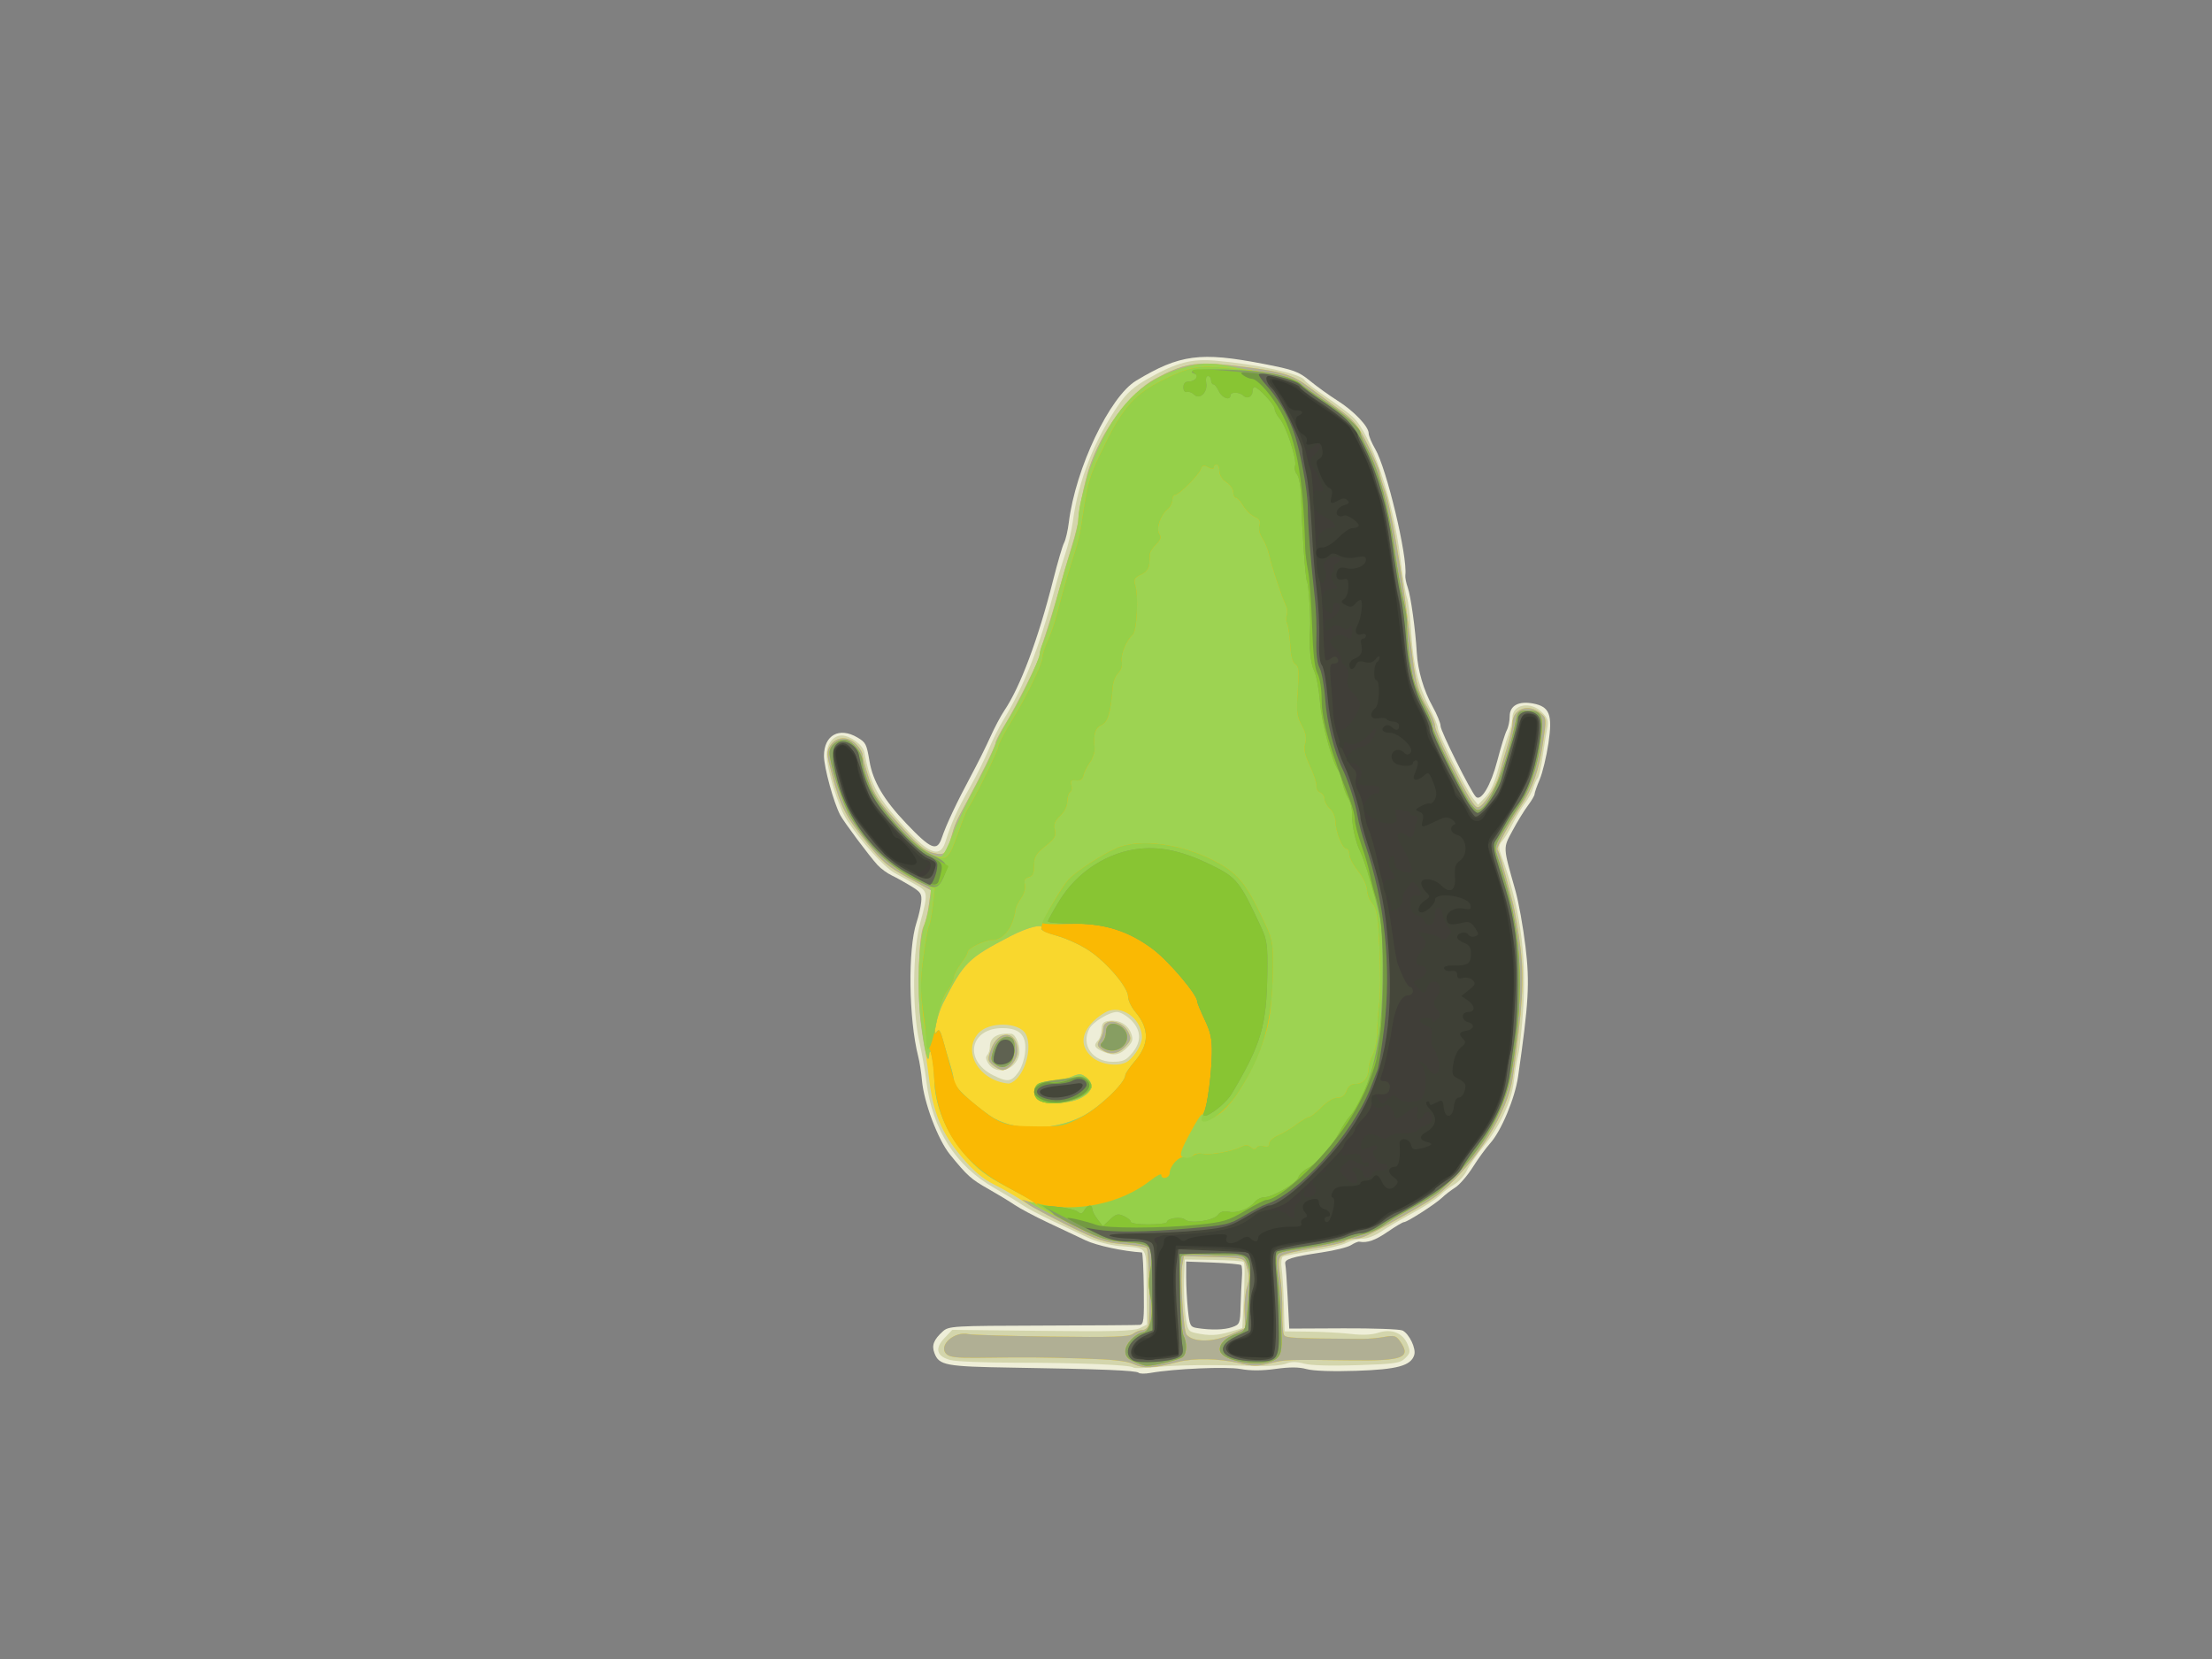 <?xml version="1.0" encoding="UTF-8" standalone="no"?>
<svg
   xmlns:dc="http://purl.org/dc/elements/1.1/"
   xmlns:cc="http://creativecommons.org/ns#"
   xmlns:rdf="http://www.w3.org/1999/02/22-rdf-syntax-ns#"
   xmlns:svg="http://www.w3.org/2000/svg"
   xmlns="http://www.w3.org/2000/svg"
   viewBox="0 0 800 600"
   height="600"
   width="800"
   version="1.1"
   id="svg8062">
  <rect x="0" y="0" width="800" height="600" fill="#808080" stroke="none"/>
  <defs
     id="defs8066" />
  <g
     id="g10478">
    <path
       id="path10508"
       d="m 411.805,496.476 c -0.817,-0.822 -13.588,-1.342 -45.375,-1.847 -24.517,-0.389 -26.787,-0.808 -28.478,-5.255 -1.072,-2.82 -0.278,-4.865 3.062,-7.885 2.099,-1.898 3.731,-1.993 35.843,-2.074 18.504,-0.047 34.394,-0.159 35.312,-0.25 1.474,-0.146 1.649,-1.684 1.5,-13.165 -0.093,-7.15 -0.394,-13.014 -0.669,-13.031 -6.754,-0.419 -16.407,-2.495 -20.377,-4.381 C 389.805,447.249 383.675,444.356 379,442.16 c -4.675,-2.196 -10.075,-5.062 -12,-6.368 -1.925,-1.306 -6.2,-3.9 -9.5,-5.765 -6.333,-3.578 -7.642,-4.75 -13.92,-12.462 -4.375,-5.375 -9.468,-18.887 -10.155,-26.939 -0.229,-2.681 -0.829,-6.506 -1.335,-8.5 -3.464,-13.654 -3.787,-38.946 -0.618,-48.479 0.758,-2.281 1.522,-5.628 1.697,-7.438 0.281,-2.906 -0.149,-3.577 -3.675,-5.729 -2.197,-1.341 -5.344,-3.083 -6.994,-3.871 -1.65,-0.788 -3.964,-2.485 -5.141,-3.771 -2.983,-3.256 -12.071,-15.43 -13.47,-18.045 C 301.512,290.35 298,277.571 298,273.361 c 0,-7.498 5.52,-10.53 12.097,-6.645 3.038,1.794 3.315,2.342 4.385,8.662 1.216,7.181 5.227,13.973 13.193,22.34 9.052,9.508 11.225,10.394 12.943,5.282 1.583,-4.713 5.404,-12.83 10.591,-22.5 2.36,-4.4 5.503,-10.713 6.985,-14.028 1.482,-3.315 3.751,-7.59 5.043,-9.5 5.763,-8.52 12.291,-25.97 17.643,-47.16 1.608,-6.366 3.392,-12.451 3.965,-13.521 0.573,-1.07 1.343,-4.386 1.712,-7.369 2.411,-19.496 14.767,-45.491 24.37,-51.271 15.745,-9.478 23.248,-10.471 45.915,-6.078 11.149,2.161 12.791,2.761 17,6.212 2.563,2.101 7.009,5.298 9.882,7.104 5.867,3.689 11.278,9.354 11.278,11.808 0,0.895 1.072,3.467 2.382,5.715 4.148,7.117 11.749,38.975 10.878,45.588 -0.109,0.825 0.286,2.85 0.878,4.5 1.093,3.05 2.797,15.334 3.259,23.5 0.367,6.491 2.504,13.749 5.764,19.581 1.562,2.794 2.84,5.945 2.84,7.002 0,1.828 10.941,23.758 12.761,25.578 1.868,1.868 5.435,-4.117 7.749,-12.998 1.296,-4.975 2.836,-9.942 3.423,-11.038 0.587,-1.096 1.067,-3.382 1.067,-5.08 0,-3.838 3.217,-5.601 8.431,-4.623 6.019,1.129 7.127,3.984 5.584,14.386 -0.709,4.781 -2.128,10.663 -3.152,13.07 -1.025,2.407 -1.863,4.8 -1.863,5.317 0,0.517 -1.08,2.372 -2.4,4.123 -1.32,1.751 -3.82,5.826 -5.555,9.057 -3.498,6.513 -3.541,5.591 1.005,21.626 1.169,4.125 2.817,13.257 3.66,20.293 1.582,13.192 1.174,20.372 -2.672,47.074 -1.128,7.831 -6.103,19.703 -10.113,24.133 -1.493,1.65 -4.304,5.514 -6.247,8.587 -1.942,3.073 -4.802,6.392 -6.355,7.377 -1.553,0.985 -3.724,2.658 -4.824,3.718 C 519.156,435.44 508.935,442 507.76,442 c -0.444,0 -3.097,1.575 -5.896,3.5 -4.502,3.097 -7.367,4.099 -10.23,3.58 -0.476,-0.086 -1.826,0.467 -3,1.23 -1.174,0.763 -5.959,1.957 -10.634,2.654 -10.937,1.63 -13.579,2.465 -13.161,4.162 0.187,0.756 0.585,6.325 0.886,12.375 l 0.547,11 19.614,-0.09 c 10.787,-0.049 20.396,0.301 21.353,0.78 2.445,1.222 4.984,6.531 4.241,8.871 -1.236,3.894 -6.092,5.218 -20.979,5.716 -8.541,0.286 -15.53,0.044 -17.922,-0.62 -2.756,-0.766 -6.093,-0.787 -11.242,-0.071 -4.866,0.677 -9.111,0.688 -12.654,0.033 -5.065,-0.936 -24.103,-0.102 -32.684,1.431 -1.925,0.344 -3.813,0.311 -4.195,-0.074 z m 33.796,-16.487 c 2.769,-0.965 2.907,-1.303 3.075,-7.5 0.097,-3.569 0.312,-8.262 0.477,-10.429 0.166,-2.167 0.048,-4.192 -0.261,-4.502 -0.309,-0.309 -4.912,-0.73 -10.227,-0.935 L 429,456.252 l 0,5.727 c 0,3.15 0.287,8.469 0.637,11.821 0.585,5.597 0.85,6.126 3.25,6.497 5.172,0.798 9.867,0.685 12.714,-0.308 z"
       style="fill:#eeeed8" />
    <path
       id="path10506"
       d="m 409.887,494.584 c -0.914,-0.96 -19.802,-1.736 -42.387,-1.743 -11,-0.003 -21.66,-0.429 -23.69,-0.946 -5.085,-1.295 -5.874,-4.175 -2.196,-8.014 l 2.808,-2.931 32.539,0.37 c 25.536,0.29 33.11,0.086 35.191,-0.95 l 2.652,-1.32 -0.136,-13.565 c -0.154,-15.385 0.827,-13.932 -10.035,-14.863 -3.227,-0.276 -8.177,-1.601 -11,-2.943 -2.823,-1.342 -8.733,-4.131 -13.133,-6.196 -4.4,-2.066 -9.23,-4.62 -10.732,-5.675 -1.503,-1.056 -6.056,-3.813 -10.117,-6.128 -14.031,-7.997 -22.483,-21.23 -24.613,-38.539 C 334.588,387.488 333.423,380.9 332.449,376.5 c -2.613,-11.803 -2.416,-32.455 0.411,-42.938 2.851,-10.576 2.781,-11.169 -1.61,-13.579 -2.062,-1.132 -5.532,-3.053 -7.711,-4.27 C 319.662,313.546 311.487,304.455 306.264,296.5 303.2,291.833 299,278.22 299,272.956 299,269.042 301.372,266 304.424,266 c 3.05,0 7.637,3.373 8.147,5.99 2.187,11.228 4.534,15.892 12.578,24.996 10.599,11.996 14.84,13.826 16.838,7.264 1.934,-6.351 4.224,-11.435 8.736,-19.398 2.384,-4.206 5.428,-10.341 6.766,-13.633 1.338,-3.292 3.769,-8.176 5.404,-10.852 7.602,-12.45 13.045,-26.329 18.578,-47.367 0.94,-3.575 2.62,-9.2 3.733,-12.5 1.113,-3.3 2.382,-8.7 2.819,-12 1.939,-14.623 7.877,-29.674 16.725,-42.395 2.756,-3.962 5.51,-6.386 10.37,-9.126 10.501,-5.92 15.766,-7.311 24.72,-6.529 14.659,1.279 30.589,4.747 31.88,6.939 0.431,0.732 3.933,3.461 7.783,6.066 3.85,2.604 8.273,5.93 9.828,7.39 6.542,6.142 14.458,29.642 17.097,50.758 0.832,6.657 1.916,13.182 2.41,14.5 0.493,1.318 1.202,7.121 1.575,12.896 0.767,11.876 2.517,18.961 6.703,27.14 1.588,3.102 2.887,6.338 2.887,7.191 0,1.846 10.2,22.179 12.768,25.453 l 1.792,2.284 2.717,-2.836 c 1.843,-1.923 3.374,-5.395 4.757,-10.784 1.122,-4.371 2.698,-9.645 3.502,-11.718 0.805,-2.074 1.463,-4.87 1.463,-6.215 0,-4.81 6.591,-6.015 10.657,-1.949 2.085,2.085 2.446,3.163 1.922,5.75 -0.354,1.751 -1.089,6.299 -1.633,10.106 -0.544,3.807 -1.374,7.407 -1.846,8 -0.471,0.593 -1.189,2.202 -1.595,3.577 -0.406,1.375 -1.746,3.85 -2.978,5.5 -1.232,1.65 -3.257,5.025 -4.5,7.5 -1.243,2.475 -2.943,5.276 -3.776,6.224 -1.172,1.334 -1.286,2.354 -0.502,4.5 6.894,18.873 9.413,36.101 8.154,55.776 -0.457,7.15 -1.277,14.8 -1.822,17 -0.545,2.2 -1.26,6.525 -1.591,9.612 -0.751,7.012 -5.071,16.28 -10.958,23.506 -2.484,3.05 -5.203,6.991 -6.041,8.757 -0.838,1.767 -2.851,3.996 -4.472,4.953 -1.621,0.958 -3.712,2.513 -4.646,3.456 -1.868,1.886 -6.38,4.764 -13.547,8.642 -2.57,1.39 -6.345,3.663 -8.39,5.05 -2.044,1.387 -5.026,2.522 -6.627,2.522 -1.601,0 -4.236,0.686 -5.857,1.524 -1.621,0.838 -7.233,2.167 -12.471,2.954 -5.238,0.786 -9.966,1.703 -10.506,2.036 -0.54,0.334 -0.734,2.267 -0.431,4.296 0.303,2.029 0.661,7.965 0.796,13.19 l 0.246,9.5 8.956,0.105 c 4.926,0.058 11.748,0.437 15.16,0.843 4.046,0.481 7.458,0.324 9.809,-0.452 4.72,-1.558 8.86,0.074 10.553,4.161 1.092,2.635 0.996,3.226 -0.811,5.033 -1.834,1.834 -3.648,2.101 -17.401,2.555 -9.456,0.312 -16.826,0.096 -19.188,-0.562 -2.724,-0.759 -4.607,-0.758 -6.5,0.002 -1.466,0.589 -6.04,0.974 -10.165,0.855 -17.693,-0.509 -29.012,-0.394 -36.5,0.37 -4.4,0.449 -8.276,0.527 -8.613,0.173 z m 35.008,-12.928 4.395,-1.314 0.376,-7.421 c 0.606,-11.945 0.616,-15.972 0.041,-16.547 -0.297,-0.297 -5.19,-0.615 -10.873,-0.707 L 428.5,455.5 l -0.267,7 c -0.147,3.85 0.079,9.696 0.503,12.991 0.721,5.609 0.961,6.032 3.767,6.632 4.847,1.037 7.726,0.928 12.392,-0.467 z m -76.641,-93.791 c 1.081,-1.45 2.188,-4.605 2.459,-7.012 0.698,-6.191 -1.646,-8.897 -7.809,-9.013 -12.08,-0.228 -14.64,11.596 -3.692,17.05 5.154,2.568 6.474,2.418 9.042,-1.025 z m -10.688,-3.074 c -1.022,-1.459 -1.211,-2.546 -0.557,-3.2 0.545,-0.545 0.991,-1.971 0.991,-3.168 0,-3.28 2.908,-4.977 7.775,-4.538 1.725,0.156 3.467,5.016 2.779,7.756 -1.36,5.417 -8.056,7.336 -10.988,3.15 z m 51.845,-3.867 c 3.507,-4.167 3.392,-8.274 -0.334,-12 C 407.469,367.315 405.16,366 403.945,366 c -2.753,0 -8.639,3.561 -9.958,6.024 -3.14,5.867 1.133,11.976 8.378,11.976 3.749,0 4.868,-0.489 7.045,-3.077 z m -10.269,-0.506 c -3.367,-1.416 -3.813,-2.347 -1.993,-4.166 0.632,-0.632 1.194,-2.409 1.25,-3.95 0.082,-2.269 0.615,-2.861 2.802,-3.113 3.596,-0.415 6.674,1.352 7.88,4.523 0.804,2.114 0.595,3.005 -1.134,4.845 -2.809,2.99 -5.012,3.456 -8.805,1.861 z"
       style="fill:#d3d5ac" />
    <path
       id="path10504"
       d="m 410,493.368 c -2.553,-1.167 -7.696,-1.723 -19,-2.052 -15.457,-0.45 -18.703,-0.471 -37.368,-0.244 -7.502,0.091 -10.223,-0.235 -11.348,-1.36 -3.084,-3.084 2.863,-8.417 8.035,-7.206 1.199,0.281 14.655,0.678 29.902,0.883 22.163,0.297 28.078,0.101 29.5,-0.978 0.978,-0.742 2.535,-1.363 3.461,-1.381 0.925,-0.018 1.9,-0.819 2.165,-1.782 0.723,-2.621 0.182,-27.053 -0.616,-27.852 -0.38,-0.38 -4.188,-1.007 -8.462,-1.392 -6.727,-0.606 -9.381,-1.495 -19.77,-6.626 -6.6,-3.259 -14.025,-7.291 -16.5,-8.96 -2.475,-1.669 -7.144,-4.359 -10.376,-5.978 -4.3,-2.154 -7.501,-4.874 -11.932,-10.138 -7.053,-8.381 -10.197,-15.9 -11.625,-27.805 -0.528,-4.4 -1.692,-12.5 -2.587,-18 -1.806,-11.099 -1.449,-33.82 0.591,-37.633 0.625,-1.167 1.465,-4.544 1.866,-7.504 l 0.73,-5.382 -8.311,-4.53 c -7.065,-3.851 -9.305,-5.761 -14.943,-12.74 -7.566,-9.366 -9.379,-12.918 -12.47,-24.435 -2.076,-7.736 -2.109,-8.375 -0.553,-10.75 2.142,-3.269 6.47,-3.366 9.434,-0.211 1.196,1.273 2.168,2.96 2.16,3.75 -0.008,0.79 1.005,4.567 2.25,8.394 1.931,5.934 3.523,8.362 10.817,16.5 6.741,7.521 9.351,9.742 12.321,10.486 4.3,1.077 4.947,0.514 6.701,-5.826 1.211,-4.38 1.683,-5.481 4.761,-11.118 5.49,-10.055 11.168,-21.575 11.204,-22.73 0.021,-0.698 1.579,-3.745 3.462,-6.77 C 367.492,255.589 376,238.51 376,236.911 c 0,-0.603 1.076,-4.317 2.391,-8.254 1.315,-3.937 3.374,-10.757 4.575,-15.157 1.201,-4.4 3.275,-11.475 4.609,-15.723 1.334,-4.248 2.425,-8.748 2.425,-10 0,-2.555 2.337,-13.689 3.836,-18.276 4.456,-13.635 14.653,-27.446 24.009,-32.519 9.914,-5.375 14.582,-6.254 26.353,-4.964 18.069,1.981 22.838,3.213 28.319,7.316 2.741,2.052 7.908,5.858 11.483,8.458 5.725,4.164 7.002,5.739 10.715,13.217 2.318,4.669 4.231,9.119 4.25,9.887 0.019,0.769 0.939,3.919 2.044,7 1.804,5.033 5.658,26.923 8.028,45.603 0.488,3.85 1.318,10.375 1.844,14.5 1.173,9.203 2.186,12.549 5.524,18.245 1.428,2.437 2.596,5.294 2.596,6.35 0,1.056 2.382,6.641 5.292,12.412 6.641,13.167 8.942,16.988 10.208,16.95 1.759,-0.053 6.479,-7.159 7.558,-11.378 0.574,-2.244 1.921,-6.874 2.993,-10.289 1.072,-3.415 1.949,-7.32 1.949,-8.679 0,-5.201 5.674,-7.317 10.072,-3.755 2.272,1.839 2.281,1.94 0.983,10.75 -1.469,9.975 -3.787,16.649 -7.901,22.757 -4.131,6.133 -9.111,15.345 -8.58,15.875 0.466,0.466 1.882,5.34 5.305,18.261 1.02,3.85 2.423,11.95 3.119,18 1.265,11.004 0.641,20.944 -2.899,46.208 -1.743,12.442 -12.95,30.434 -25.697,41.255 -3.05,2.59 -5.23,3.964 -14.715,9.279 C 494.485,447.078 492.502,448 489.988,448 c -1.423,0 -3.022,0.434 -3.552,0.963 -0.53,0.53 -5.682,1.672 -11.45,2.538 -5.768,0.866 -11.041,2.128 -11.718,2.804 -0.919,0.917 -0.994,2.75 -0.296,7.212 0.515,3.29 0.874,9.155 0.799,13.033 -0.075,3.878 0.199,7.594 0.61,8.258 0.697,1.128 3.195,1.254 28.119,1.425 2.2,0.015 5.851,-0.307 8.114,-0.716 3.625,-0.655 4.308,-0.466 5.75,1.593 4.167,5.949 1.129,7.129 -17.725,6.882 -23.449,-0.307 -23.814,-0.293 -29.411,1.1 -4.396,1.094 -6.223,1.084 -11,-0.063 -7.275,-1.747 -16.45,-1.928 -22.228,-0.439 -8.819,2.272 -12.36,2.444 -16,0.779 z m 35.061,-10.715 5.318,-2.347 -0.262,-5.667 c -0.144,-3.117 0.255,-7.236 0.888,-9.153 0.868,-2.631 0.867,-4.345 -0.004,-6.987 -1.273,-3.856 0.127,-3.51 -16.167,-3.998 l -6.667,-0.2 -0.567,3.099 c -0.821,4.487 0.361,23.846 1.543,25.27 2.354,2.836 9.469,2.828 15.919,-0.018 z m -77.494,-92.364 c 3.838,-3.838 5.61,-12.222 3.44,-16.275 -2.383,-4.453 -13.428,-4.625 -17.215,-0.269 -5.833,6.711 0.406,17.107 10.885,18.138 0.648,0.064 1.948,-0.654 2.889,-1.594 z M 359.117,385.25 c -1.968,-1.637 -2.014,-2.006 -0.716,-5.715 C 360.988,372.148 368,372.627 368,380.191 368,383.154 364.956,387 362.611,387 c -0.764,0 -2.336,-0.787 -3.493,-1.75 z m 48.928,-1.532 C 410.678,381.644 413,377.664 413,375.228 c 0,-6.101 -6.049,-11.185 -11.64,-9.782 -1.473,0.37 -4.182,2.176 -6.019,4.013 -4.536,4.536 -4.632,9.277 -0.264,12.952 3.389,2.852 10.145,3.533 12.969,1.307 z m -9.605,-4.157 c -1.652,-1.225 -1.755,-1.744 -0.691,-3.486 0.688,-1.126 1.25,-2.905 1.25,-3.954 0,-4.208 7.12,-3.146 9.177,1.369 0.994,2.182 0.831,2.872 -1.187,5.02 -2.636,2.806 -5.678,3.18 -8.55,1.051 z"
       style="fill:#f9d72d" />
    <path
       id="path10502"
       d="m 410,493.368 c -2.553,-1.167 -7.696,-1.723 -19,-2.052 -15.457,-0.45 -18.703,-0.471 -37.368,-0.244 -7.502,0.091 -10.223,-0.235 -11.348,-1.36 -3.084,-3.084 2.863,-8.417 8.035,-7.206 1.199,0.281 14.655,0.678 29.902,0.883 22.163,0.297 28.078,0.101 29.5,-0.978 0.978,-0.742 2.535,-1.363 3.461,-1.381 0.925,-0.018 1.9,-0.819 2.165,-1.782 0.723,-2.621 0.182,-27.053 -0.616,-27.852 -0.38,-0.38 -4.188,-1.007 -8.462,-1.392 -6.724,-0.606 -9.386,-1.497 -19.77,-6.62 -6.6,-3.256 -13.125,-6.742 -14.5,-7.746 l -2.5,-1.826 2.5,0.717 c 3.743,1.073 2.424,0.182 -7.903,-5.338 -7.529,-4.024 -10.546,-6.348 -15.137,-11.658 -6.803,-7.867 -10.901,-17.945 -11.059,-27.193 -0.101,-5.939 -1.561,-12.99 -1.831,-8.843 -0.294,4.522 -1.831,-1.353 -3.079,-11.764 -1.394,-11.636 -0.749,-31.449 1.138,-34.975 0.594,-1.109 1.408,-4.438 1.809,-7.398 l 0.73,-5.382 -8.311,-4.53 c -7.065,-3.851 -9.305,-5.761 -14.943,-12.74 -7.566,-9.366 -9.379,-12.918 -12.47,-24.435 -2.076,-7.736 -2.109,-8.375 -0.553,-10.75 2.142,-3.269 6.47,-3.366 9.434,-0.211 1.196,1.273 2.168,2.96 2.16,3.75 -0.008,0.79 1.005,4.567 2.25,8.394 1.931,5.934 3.523,8.362 10.817,16.5 6.741,7.521 9.351,9.742 12.321,10.486 4.3,1.077 4.947,0.514 6.701,-5.826 1.211,-4.38 1.683,-5.481 4.761,-11.118 5.49,-10.055 11.168,-21.575 11.204,-22.73 0.021,-0.698 1.579,-3.745 3.462,-6.77 C 367.492,255.589 376,238.51 376,236.911 c 0,-0.603 1.076,-4.317 2.391,-8.254 1.315,-3.937 3.374,-10.757 4.575,-15.157 1.201,-4.4 3.275,-11.475 4.609,-15.723 1.334,-4.248 2.425,-8.748 2.425,-10 0,-2.555 2.337,-13.689 3.836,-18.276 4.456,-13.635 14.653,-27.446 24.009,-32.519 9.914,-5.375 14.582,-6.254 26.353,-4.964 18.069,1.981 22.838,3.213 28.319,7.316 2.741,2.052 7.908,5.858 11.483,8.458 5.725,4.164 7.002,5.739 10.715,13.217 2.318,4.669 4.231,9.119 4.25,9.887 0.019,0.769 0.939,3.919 2.044,7 1.804,5.033 5.658,26.923 8.028,45.603 0.488,3.85 1.318,10.375 1.844,14.5 1.173,9.203 2.186,12.549 5.524,18.245 1.428,2.437 2.596,5.294 2.596,6.35 0,1.056 2.382,6.641 5.292,12.412 6.641,13.167 8.942,16.988 10.208,16.95 1.759,-0.053 6.479,-7.159 7.558,-11.378 0.574,-2.244 1.921,-6.874 2.993,-10.289 1.072,-3.415 1.949,-7.32 1.949,-8.679 0,-5.201 5.674,-7.317 10.072,-3.755 2.272,1.839 2.281,1.94 0.983,10.75 -1.469,9.975 -3.787,16.649 -7.901,22.757 -4.131,6.133 -9.111,15.345 -8.58,15.875 0.466,0.466 1.882,5.34 5.305,18.261 1.02,3.85 2.423,11.95 3.119,18 1.265,11.004 0.641,20.944 -2.899,46.208 -1.743,12.442 -12.95,30.434 -25.697,41.255 -3.05,2.59 -5.23,3.964 -14.715,9.279 C 494.485,447.078 492.502,448 489.988,448 c -1.423,0 -3.022,0.434 -3.552,0.963 -0.53,0.53 -5.682,1.672 -11.45,2.538 -5.768,0.866 -11.041,2.128 -11.718,2.804 -0.919,0.917 -0.994,2.75 -0.296,7.212 0.515,3.29 0.874,9.155 0.799,13.033 -0.075,3.878 0.199,7.594 0.61,8.258 0.697,1.128 3.195,1.254 28.119,1.425 2.2,0.015 5.851,-0.307 8.114,-0.716 3.625,-0.655 4.308,-0.466 5.75,1.593 4.167,5.949 1.129,7.129 -17.725,6.882 -23.449,-0.307 -23.814,-0.293 -29.411,1.1 -4.396,1.094 -6.223,1.084 -11,-0.063 -7.275,-1.747 -16.45,-1.928 -22.228,-0.439 -8.819,2.272 -12.36,2.444 -16,0.779 z m 35.061,-10.715 5.318,-2.347 -0.262,-5.667 c -0.144,-3.117 0.255,-7.236 0.888,-9.153 0.868,-2.631 0.867,-4.345 -0.004,-6.987 -1.273,-3.856 0.127,-3.51 -16.167,-3.998 l -6.667,-0.2 -0.567,3.099 c -0.821,4.487 0.361,23.846 1.543,25.27 2.354,2.836 9.469,2.828 15.919,-0.018 z m -53.859,-78.788 C 397.489,400.709 407,391.655 407,388.827 c 0,-0.555 1.527,-2.794 3.394,-4.975 5.333,-6.231 5.384,-11.762 0.166,-17.964 C 409.152,364.216 408,361.773 408,360.461 c 0,-3.324 -7.53,-12.232 -14.055,-16.63 -2.995,-2.018 -8.244,-4.444 -11.667,-5.391 -3.422,-0.947 -5.983,-2.109 -5.691,-2.581 1.276,-2.065 -4.867,-0.565 -11.195,2.732 -15.414,8.032 -16.842,9.46 -24.431,24.426 -1.983,3.911 -3.786,12.451 -2.126,10.068 0.751,-1.077 1.272,-0.363 2.188,3 0.662,2.428 1.827,6.407 2.589,8.843 0.762,2.435 1.386,5.21 1.386,6.165 0,1.83 6.024,7.572 13.052,12.443 8.005,5.548 22.471,5.691 33.15,0.329 z M 375.75,397.92 c -2.021,-1.177 -2.291,-3.979 -0.55,-5.72 0.66,-0.66 2.855,-1.2 4.878,-1.2 2.023,0 5.27,-0.665 7.216,-1.478 3.229,-1.349 3.731,-1.322 5.749,0.312 2.961,2.397 1.95,5.322 -2.587,7.486 -3.895,1.857 -11.981,2.187 -14.706,0.6 z M 359.117,385.25 c -1.968,-1.637 -2.014,-2.006 -0.716,-5.715 C 360.988,372.148 368,372.627 368,380.191 368,383.154 364.956,387 362.611,387 c -0.764,0 -2.336,-0.787 -3.493,-1.75 z m 39.324,-5.689 c -1.652,-1.225 -1.755,-1.744 -0.691,-3.486 0.688,-1.126 1.25,-2.905 1.25,-3.954 0,-4.208 7.12,-3.146 9.177,1.369 0.994,2.182 0.831,2.872 -1.187,5.02 -2.636,2.806 -5.678,3.18 -8.55,1.051 z"
       style="fill:#b0af94" />
    <path
       id="path10500"
       d="m 410.25,492.509 c -2.357,-1.025 -3.25,-2.065 -3.25,-3.787 0,-2.649 3.459,-6.334 6.456,-6.878 2.659,-0.483 3.926,-6.833 2.599,-13.023 -0.707,-3.297 -0.672,-6.399 0.118,-10.33 1.503,-7.482 0.409,-8.574 -9.287,-9.268 -6.515,-0.466 -8.884,-1.303 -22.337,-7.891 -8.277,-4.053 -13.924,-7.08 -12.549,-6.727 3.663,0.941 2.524,0.161 -7.903,-5.412 -7.529,-4.024 -10.546,-6.348 -15.137,-11.658 -6.803,-7.867 -10.901,-17.945 -11.059,-27.193 -0.103,-6.051 -1.537,-12.853 -1.864,-8.843 -0.331,4.059 -1.725,-1.648 -3.037,-12.436 -1.439,-11.825 -0.721,-29.082 1.45,-34.884 0.758,-2.024 1.636,-5.843 1.952,-8.486 0.558,-4.667 0.481,-4.847 -2.663,-6.244 -10.876,-4.83 -18.952,-12.239 -26.241,-24.074 -2.616,-4.247 -7.439,-19.153 -7.477,-23.103 -0.029,-3.115 4.176,-5.773 6.861,-4.336 2.779,1.487 5.118,5.055 5.118,7.806 0,1.264 1.113,5.036 2.473,8.383 4.411,10.856 21.238,27.351 26.027,25.513 0.697,-0.267 2.508,-3.783 4.026,-7.812 1.517,-4.029 5.097,-11.601 7.954,-16.826 2.857,-5.225 6.027,-11.75 7.043,-14.5 1.016,-2.75 3.339,-7.37 5.161,-10.267 C 368.812,253.671 376,238.576 376,236.471 c 0,-0.864 0.599,-2.785 1.332,-4.27 0.733,-1.485 2.797,-8.1 4.588,-14.7 1.791,-6.6 4.341,-15.266 5.668,-19.259 1.327,-3.992 2.412,-8.665 2.412,-10.384 0,-1.719 0.484,-4.977 1.075,-7.241 0.591,-2.264 1.539,-5.916 2.106,-8.116 0.567,-2.2 2.592,-7.345 4.5,-11.433 7.563,-16.202 17.034,-24.674 31.916,-28.551 5.566,-1.45 9.627,-1.342 17.903,0.475 2.2,0.483 7.539,1.43 11.865,2.104 5.224,0.814 8.75,1.955 10.5,3.397 1.449,1.194 5.56,4.109 9.135,6.477 7.417,4.913 13,9.885 13,11.577 0,0.635 1.176,3.359 2.614,6.054 4.151,7.781 7.559,20.544 9.851,36.899 0.925,6.6 2.315,14.475 3.089,17.5 0.774,3.025 1.356,6.85 1.293,8.5 -0.167,4.377 1.095,15.379 2.293,20 0.57,2.2 2.347,6.532 3.949,9.627 1.602,3.095 2.912,6.397 2.912,7.339 0,1.73 8.756,19.861 12.934,26.784 1.245,2.062 2.781,3.75 3.415,3.75 3.966,-1e-4 10.201,-14.694 14.11,-33.25 0.493,-2.339 1.081,-2.75 3.938,-2.75 5.391,0 6.04,1.636 4.723,11.908 -1.076,8.392 -4.197,17.488 -7.703,22.451 -0.832,1.177 -3.214,5.022 -5.295,8.544 -3.723,6.303 -3.76,6.467 -2.365,10.5 8.692,25.115 10.049,46.276 4.946,77.097 -2.544,15.362 -12.096,31.059 -26.474,43.506 -1.249,1.081 -5.749,3.844 -10,6.14 -4.251,2.295 -8.629,4.948 -9.729,5.895 -1.1,0.947 -3.575,2.185 -5.5,2.752 -1.925,0.567 -5.75,1.716 -8.5,2.554 -2.75,0.838 -8.375,2.039 -12.5,2.67 -11.18,1.71 -11.738,1.858 -12.273,3.254 -0.272,0.708 -0.137,3.749 0.3,6.759 0.436,3.01 1.007,10.586 1.269,16.837 0.426,10.177 0.278,11.562 -1.41,13.25 -3.733,3.733 -20.035,1.562 -20.679,-2.754 -0.349,-2.336 2.137,-4.729 6.294,-6.06 2.947,-0.943 3.014,-1.119 3.805,-9.88 1.07,-11.855 1.063,-12.477 -0.183,-15.67 -0.979,-2.509 -1.534,-2.753 -6.348,-2.786 -2.901,-0.02 -7.88,-0.174 -11.063,-0.342 -3.248,-0.172 -6.069,0.147 -6.427,0.727 -1.02,1.65 -0.405,26.556 0.707,28.634 1.388,2.594 1.265,6.565 -0.241,7.777 -1.21,0.974 -10.613,3.28 -13.049,3.2 -0.66,-0.021 -2.663,-0.675 -4.451,-1.452 z M 391.202,403.865 C 397.489,400.709 407,391.655 407,388.827 c 0,-0.555 1.527,-2.794 3.394,-4.975 5.333,-6.231 5.384,-11.762 0.166,-17.964 C 409.152,364.216 408,361.773 408,360.461 c 0,-3.324 -7.53,-12.232 -14.055,-16.63 -2.995,-2.018 -8.244,-4.444 -11.667,-5.391 -3.422,-0.947 -5.983,-2.109 -5.691,-2.581 1.276,-2.065 -4.867,-0.565 -11.195,2.732 -15.414,8.032 -16.842,9.46 -24.431,24.426 -1.983,3.911 -3.786,12.451 -2.126,10.068 0.751,-1.077 1.272,-0.363 2.188,3 0.662,2.428 1.827,6.407 2.589,8.843 0.762,2.435 1.386,5.21 1.386,6.165 0,1.83 6.024,7.572 13.052,12.443 8.005,5.548 22.471,5.691 33.15,0.329 z M 375.75,397.92 c -2.021,-1.177 -2.291,-3.979 -0.55,-5.72 0.66,-0.66 2.855,-1.2 4.878,-1.2 2.023,0 5.27,-0.665 7.216,-1.478 3.229,-1.349 3.731,-1.322 5.749,0.312 2.961,2.397 1.95,5.322 -2.587,7.486 -3.895,1.857 -11.981,2.187 -14.706,0.6 z M 359.737,384.75 c -1.417,-1.076 -1.478,-1.776 -0.441,-5.041 1.191,-3.753 4.266,-5.715 6.647,-4.244 1.614,0.997 1.258,7.191 -0.515,8.964 -1.897,1.897 -3.499,1.987 -5.691,0.321 z m 39.271,-5.724 c -1.188,-0.751 -1.239,-1.196 -0.25,-2.185 0.683,-0.683 1.242,-2.291 1.242,-3.573 0,-2.802 2.103,-3.819 4.854,-2.347 2.938,1.573 3.663,4.849 1.581,7.15 -1.876,2.072 -5.02,2.477 -7.427,0.955 z"
       style="fill:#9dd352" />
    <path
       id="path10498"
       d="m 410.25,492.509 c -2.357,-1.025 -3.25,-2.065 -3.25,-3.787 0,-2.649 3.459,-6.334 6.456,-6.878 2.659,-0.483 3.926,-6.833 2.599,-13.023 -0.707,-3.297 -0.672,-6.399 0.118,-10.33 1.505,-7.493 0.414,-8.576 -9.336,-9.265 -5.734,-0.405 -8.976,-1.318 -14.837,-4.18 -8.276,-4.04 -17.223,-9.076 -18,-10.131 -0.275,-0.374 -4.731,-2.945 -9.903,-5.714 -16.688,-8.936 -25.264,-22.031 -26.327,-40.202 -0.241,-4.125 -0.929,-8.4 -1.528,-9.5 -0.599,-1.1 -1.654,-6.675 -2.346,-12.388 -1.009,-8.341 -1.009,-12.373 -8e-5,-20.459 0.691,-5.539 1.613,-10.764 2.049,-11.612 0.435,-0.847 1.091,-4.292 1.458,-7.655 l 0.666,-6.114 -3.284,-1.355 c -10.958,-4.521 -19.924,-12.584 -27.287,-24.54 -2.616,-4.247 -7.439,-19.153 -7.477,-23.103 -0.029,-3.115 4.176,-5.773 6.861,-4.336 2.779,1.487 5.118,5.055 5.118,7.806 0,1.264 1.113,5.036 2.473,8.383 3.272,8.053 16.025,22.302 22.409,25.038 5.582,2.393 6.145,1.92 9.727,-8.175 1.461,-4.119 2.99,-7.939 3.397,-8.489 C 351.978,289.835 361,271.531 361,270.194 c 0,-0.839 1.968,-4.714 4.373,-8.61 C 370.895,252.638 377,240.169 377,237.837 c 0,-0.981 0.859,-3.708 1.909,-6.06 1.05,-2.352 2.384,-6.077 2.964,-8.277 2.726,-10.337 5.337,-19.397 6.772,-23.5 0.866,-2.475 1.951,-6.975 2.412,-10 2.59,-16.993 2.628,-17.123 8.66,-29.5 6.432,-13.197 10.932,-18.165 20.929,-23.105 9.658,-4.772 12.494,-5.29 23.505,-4.295 14.707,1.329 22.862,3.045 25.743,5.418 1.433,1.181 5.531,4.084 9.106,6.452 7.417,4.913 13,9.885 13,11.577 0,0.635 1.176,3.359 2.614,6.054 4.151,7.781 7.559,20.544 9.851,36.899 0.925,6.6 2.315,14.475 3.089,17.5 0.774,3.025 1.356,6.85 1.293,8.5 -0.167,4.377 1.095,15.379 2.293,20 0.57,2.2 2.347,6.532 3.949,9.627 1.602,3.095 2.912,6.397 2.912,7.339 0,1.73 8.756,19.861 12.934,26.784 1.245,2.062 2.781,3.75 3.415,3.75 3.966,-1e-4 10.201,-14.694 14.11,-33.25 0.493,-2.339 1.081,-2.75 3.938,-2.75 5.391,0 6.04,1.636 4.723,11.908 -1.076,8.392 -4.197,17.488 -7.703,22.451 -0.832,1.177 -3.214,5.022 -5.295,8.544 -3.723,6.303 -3.76,6.467 -2.365,10.5 8.692,25.115 10.049,46.276 4.946,77.097 -2.544,15.362 -12.096,31.059 -26.474,43.506 -1.249,1.081 -5.749,3.844 -10,6.14 -4.251,2.295 -8.629,4.948 -9.729,5.895 -1.1,0.947 -3.575,2.185 -5.5,2.752 -1.925,0.567 -5.75,1.716 -8.5,2.554 -2.75,0.838 -8.375,2.039 -12.5,2.67 -11.18,1.71 -11.738,1.858 -12.273,3.254 -0.272,0.708 -0.137,3.749 0.3,6.759 0.436,3.01 1.007,10.586 1.269,16.837 0.426,10.177 0.278,11.562 -1.41,13.25 -3.733,3.733 -20.035,1.562 -20.679,-2.754 -0.349,-2.336 2.137,-4.729 6.294,-6.06 2.947,-0.943 3.014,-1.119 3.805,-9.88 1.07,-11.855 1.063,-12.477 -0.183,-15.67 -0.979,-2.509 -1.534,-2.753 -6.348,-2.786 -2.901,-0.02 -7.88,-0.174 -11.063,-0.342 -3.248,-0.172 -6.069,0.147 -6.427,0.727 -1.02,1.65 -0.405,26.556 0.707,28.634 1.388,2.594 1.265,6.565 -0.241,7.777 -1.21,0.974 -10.613,3.28 -13.049,3.2 -0.66,-0.021 -2.663,-0.675 -4.451,-1.452 z m 21.308,-74.603 c 0.372,-0.602 1.76,-0.887 3.084,-0.634 2.931,0.56 11.039,-0.832 14.073,-2.416 1.691,-0.883 2.558,-0.873 3.661,0.042 1.025,0.851 1.641,0.883 2.118,0.11 0.37,-0.599 1.535,-0.816 2.589,-0.481 1.327,0.421 1.916,0.13 1.916,-0.946 0,-0.855 1.462,-2.187 3.25,-2.961 1.788,-0.774 4.8,-2.58 6.694,-4.013 1.894,-1.433 3.919,-2.611 4.5,-2.617 0.581,-0.006 2.581,-1.581 4.446,-3.5 C 479.894,398.427 482.256,397 483.665,397 c 1.623,0 2.688,-0.798 3.335,-2.5 0.663,-1.743 1.705,-2.5 3.44,-2.5 2.626,0 4.56,-2.468 4.56,-5.82 0,-1.073 0.672,-3.24 1.494,-4.816 0.822,-1.575 1.529,-5.339 1.573,-8.364 0.043,-3.025 0.404,-7.774 0.802,-10.553 0.397,-2.779 0.414,-11.464 0.037,-19.3 -0.569,-11.82 -1,-14.594 -2.532,-16.287 -1.016,-1.122 -1.914,-3.38 -1.997,-5.017 -0.083,-1.659 -1.528,-4.692 -3.263,-6.851 C 489.401,312.861 488,310.191 488,309.059 488,307.926 487.527,307 486.949,307 485.522,307 483,300.733 483,297.187 c 0,-1.607 -0.883,-3.676 -2,-4.687 -1.1,-0.995 -2,-2.592 -2,-3.548 0,-0.956 -0.704,-2.008 -1.564,-2.338 -0.86,-0.33 -1.457,-1.391 -1.325,-2.357 0.131,-0.966 -0.912,-4.193 -2.319,-7.171 -1.92,-4.063 -2.36,-6.105 -1.764,-8.182 0.581,-2.026 0.246,-3.789 -1.249,-6.579 -1.782,-3.324 -1.964,-4.927 -1.424,-12.526 0.507,-7.15 0.35,-8.865 -0.877,-9.552 -0.999,-0.559 -1.606,-2.817 -1.828,-6.792 -0.182,-3.275 -0.676,-6.742 -1.097,-7.705 -0.421,-0.963 -0.499,-2.443 -0.174,-3.29 0.325,-0.847 0.216,-2.309 -0.241,-3.25 -1.473,-3.029 -5.324,-14.602 -6.063,-18.225 -0.395,-1.933 -1.51,-4.723 -2.478,-6.201 -1.062,-1.621 -1.503,-3.496 -1.113,-4.727 0.487,-1.535 0.053,-2.312 -1.752,-3.134 -1.32,-0.601 -3.174,-2.405 -4.121,-4.008 C 448.662,181.312 447.462,180 446.943,180 446.425,180 446,179.11 446,178.023 c 0,-1.087 -1.125,-2.714 -2.5,-3.615 -1.51,-0.989 -2.5,-2.583 -2.5,-4.023 C 441,169.073 440.55,168 440,168 c -0.55,0 -1,0.466 -1,1.035 0,0.699 -0.654,0.685 -2.015,-0.043 -1.633,-0.874 -2.141,-0.739 -2.679,0.715 -0.812,2.192 -7.924,9.293 -9.307,9.293 -0.549,0 -0.999,0.845 -0.999,1.878 0,1.033 -0.744,2.495 -1.653,3.25 -2.643,2.193 -4.299,6.976 -3.088,8.915 0.797,1.276 0.539,2.161 -1.11,3.81 -1.181,1.181 -2.192,2.711 -2.247,3.398 -0.054,0.688 -0.167,2.366 -0.25,3.731 -0.101,1.653 -1.098,2.936 -2.986,3.845 -2.455,1.182 -2.726,1.719 -2.026,4.019 1.168,3.837 0.505,16.467 -0.928,17.68 -2.288,1.937 -4.479,7.237 -4.009,9.697 0.291,1.523 -0.193,3.126 -1.267,4.2 -0.956,0.956 -1.851,3.164 -1.99,4.908 -0.757,9.5 -1.739,12.847 -4.084,13.916 -2.318,1.056 -2.937,3.197 -2.473,8.539 0.109,1.257 -0.668,3.507 -1.728,5 -1.06,1.493 -2.11,3.615 -2.334,4.715 -0.285,1.397 -1.095,1.925 -2.684,1.75 -1.833,-0.201 -2.158,0.123 -1.668,1.666 0.334,1.054 0.14,2.205 -0.433,2.559 C 386.468,286.829 386,288.363 386,289.885 c 0,1.668 -1.006,3.712 -2.534,5.147 -1.941,1.824 -2.395,3.012 -1.941,5.08 0.501,2.283 -0.033,3.202 -3.466,5.961 -3.432,2.758 -4.059,3.836 -4.059,6.978 0,2.834 -0.46,3.836 -1.935,4.222 -1.397,0.365 -1.782,1.092 -1.384,2.615 0.319,1.22 -0.235,3.269 -1.315,4.861 -1.026,1.513 -1.92,3.202 -1.986,3.752 -0.811,6.752 -4.367,11.5 -8.614,11.5 -2.657,0 -8.766,2.976 -8.766,4.27 0,0.573 -1.125,2.517 -2.5,4.319 -1.375,1.803 -2.5,4.013 -2.5,4.911 0,0.898 -1.05,3.066 -2.333,4.817 -1.283,1.751 -2.858,5.58 -3.5,8.51 -1.399,6.387 -1.476,8.211 -0.268,6.304 0.931,-1.469 1.334,-0.423 4.575,11.87 2.299,8.72 2.351,8.801 9.117,14.326 9.051,7.39 10.499,7.922 21.864,8.038 9.617,0.098 10.333,-0.046 16.749,-3.381 C 397.466,400.728 407,391.581 407,388.827 c 0,-0.555 1.527,-2.794 3.394,-4.975 5.333,-6.231 5.384,-11.762 0.166,-17.964 C 409.152,364.216 408,361.773 408,360.461 c 0,-3.324 -7.53,-12.232 -14.055,-16.63 -2.995,-2.018 -8.201,-4.432 -11.571,-5.365 -5.431,-1.504 -6.063,-1.939 -5.57,-3.831 0.749,-2.872 6.959,-13.56 9.585,-16.495 2.496,-2.79 11.467,-8.7 17.111,-11.273 8.564,-3.904 24.891,-1.615 37,5.188 7.869,4.42 10.591,8.028 17.696,23.445 1.953,4.239 2.287,6.522 2.191,15 -0.062,5.5 -0.638,13.375 -1.28,17.5 -1.81,11.639 -11.128,29.728 -17.86,34.673 -3.727,2.738 -6.867,3.387 -6.426,1.327 0.568,-2.651 -1.467,0.19 -5.151,7.192 -3.418,6.497 -3.416,7.502 0.02,7.729 0.655,0.043 1.495,-0.413 1.867,-1.015 z M 375.75,397.92 c -2.036,-1.186 -2.303,-4.226 -0.5,-5.69 0.688,-0.558 3.275,-1.259 5.75,-1.558 2.475,-0.298 6.036,-0.859 7.913,-1.245 2.688,-0.553 3.697,-0.314 4.75,1.127 1.957,2.676 1.738,3.168 -2.643,5.934 -4.251,2.683 -11.892,3.4 -15.27,1.432 z M 359.737,384.75 c -1.417,-1.076 -1.478,-1.776 -0.441,-5.041 1.191,-3.753 4.266,-5.715 6.647,-4.244 1.614,0.997 1.258,7.191 -0.515,8.964 -1.897,1.897 -3.499,1.987 -5.691,0.321 z m 39.271,-5.724 c -1.188,-0.751 -1.239,-1.196 -0.25,-2.185 0.683,-0.683 1.242,-2.291 1.242,-3.573 0,-2.802 2.103,-3.819 4.854,-2.347 2.938,1.573 3.663,4.849 1.581,7.15 -1.876,2.072 -5.02,2.477 -7.427,0.955 z"
       style="fill:#fab903" />
    <path
       id="path10496"
       d="m 410.25,492.509 c -2.357,-1.025 -3.25,-2.065 -3.25,-3.787 0,-2.649 3.459,-6.334 6.456,-6.878 2.659,-0.483 3.926,-6.833 2.599,-13.023 -0.707,-3.297 -0.672,-6.399 0.118,-10.33 1.505,-7.495 0.414,-8.578 -9.336,-9.259 -6.009,-0.42 -8.876,-1.278 -15.837,-4.741 -10.25,-5.099 -18.252,-9.814 -15.5,-9.132 13.622,3.374 29.969,-0.02 40.583,-8.426 2.154,-1.706 3.917,-2.615 3.917,-2.018 0,1.848 2.998,1.19 3.033,-0.666 0.051,-2.698 3.542,-6.35 5.392,-5.64 0.88,0.338 2.267,0.061 3.083,-0.616 0.815,-0.676 2.349,-1.003 3.408,-0.726 2.382,0.623 10.81,-0.85 13.8,-2.412 1.691,-0.883 2.558,-0.873 3.661,0.042 1.025,0.851 1.641,0.883 2.118,0.11 0.37,-0.599 1.535,-0.816 2.589,-0.481 1.327,0.421 1.916,0.13 1.916,-0.946 0,-0.855 1.462,-2.187 3.25,-2.961 1.788,-0.774 4.8,-2.58 6.694,-4.013 1.894,-1.433 3.919,-2.611 4.5,-2.617 0.581,-0.006 2.581,-1.581 4.446,-3.5 C 479.894,398.427 482.256,397 483.665,397 c 1.623,0 2.688,-0.798 3.335,-2.5 0.663,-1.743 1.705,-2.5 3.44,-2.5 2.626,0 4.56,-2.468 4.56,-5.82 0,-1.073 0.672,-3.24 1.494,-4.816 0.822,-1.575 1.529,-5.339 1.573,-8.364 0.043,-3.025 0.404,-7.774 0.802,-10.553 0.397,-2.779 0.414,-11.464 0.037,-19.3 -0.569,-11.82 -1,-14.594 -2.532,-16.287 -1.016,-1.122 -1.914,-3.38 -1.997,-5.017 -0.083,-1.659 -1.528,-4.692 -3.263,-6.851 C 489.401,312.861 488,310.191 488,309.059 488,307.926 487.527,307 486.949,307 485.522,307 483,300.733 483,297.187 c 0,-1.607 -0.883,-3.676 -2,-4.687 -1.1,-0.995 -2,-2.592 -2,-3.548 0,-0.956 -0.704,-2.008 -1.564,-2.338 -0.86,-0.33 -1.457,-1.391 -1.325,-2.357 0.131,-0.966 -0.912,-4.193 -2.319,-7.171 -1.92,-4.063 -2.36,-6.105 -1.764,-8.182 0.581,-2.026 0.246,-3.789 -1.249,-6.579 -1.782,-3.324 -1.964,-4.927 -1.424,-12.526 0.507,-7.15 0.35,-8.865 -0.877,-9.552 -0.999,-0.559 -1.606,-2.817 -1.828,-6.792 -0.182,-3.275 -0.676,-6.742 -1.097,-7.705 -0.421,-0.963 -0.499,-2.443 -0.174,-3.29 0.325,-0.847 0.216,-2.309 -0.241,-3.25 -1.473,-3.029 -5.324,-14.602 -6.063,-18.225 -0.395,-1.933 -1.51,-4.723 -2.478,-6.201 -1.062,-1.621 -1.503,-3.496 -1.113,-4.727 0.487,-1.535 0.053,-2.312 -1.752,-3.134 -1.32,-0.601 -3.174,-2.405 -4.121,-4.008 C 448.662,181.312 447.462,180 446.943,180 446.425,180 446,179.11 446,178.023 c 0,-1.087 -1.125,-2.714 -2.5,-3.615 -1.51,-0.989 -2.5,-2.583 -2.5,-4.023 C 441,169.073 440.55,168 440,168 c -0.55,0 -1,0.466 -1,1.035 0,0.699 -0.654,0.685 -2.015,-0.043 -1.633,-0.874 -2.141,-0.739 -2.679,0.715 -0.812,2.192 -7.924,9.293 -9.307,9.293 -0.549,0 -0.999,0.845 -0.999,1.878 0,1.033 -0.744,2.495 -1.653,3.25 -2.643,2.193 -4.299,6.976 -3.088,8.915 0.797,1.276 0.539,2.161 -1.11,3.81 -1.181,1.181 -2.192,2.711 -2.247,3.398 -0.054,0.688 -0.167,2.366 -0.25,3.731 -0.101,1.653 -1.098,2.936 -2.986,3.845 -2.455,1.182 -2.726,1.719 -2.026,4.019 1.168,3.837 0.505,16.467 -0.928,17.68 -2.288,1.937 -4.479,7.237 -4.009,9.697 0.291,1.523 -0.193,3.126 -1.267,4.2 -0.956,0.956 -1.851,3.164 -1.99,4.908 -0.757,9.5 -1.739,12.847 -4.084,13.916 -2.318,1.056 -2.937,3.197 -2.473,8.539 0.109,1.257 -0.668,3.507 -1.728,5 -1.06,1.493 -2.11,3.615 -2.334,4.715 -0.285,1.397 -1.095,1.925 -2.684,1.75 -1.833,-0.201 -2.158,0.123 -1.668,1.666 0.334,1.054 0.14,2.205 -0.433,2.559 C 386.468,286.829 386,288.363 386,289.885 c 0,1.668 -1.006,3.712 -2.534,5.147 -1.941,1.824 -2.395,3.012 -1.941,5.08 0.501,2.283 -0.033,3.202 -3.466,5.961 -3.432,2.758 -4.059,3.836 -4.059,6.978 0,2.834 -0.46,3.836 -1.935,4.222 -1.397,0.365 -1.782,1.092 -1.384,2.615 0.319,1.22 -0.235,3.269 -1.315,4.861 -1.026,1.513 -1.92,3.202 -1.986,3.752 -0.811,6.752 -4.367,11.5 -8.614,11.5 -2.657,0 -8.766,2.976 -8.766,4.27 0,0.573 -1.125,2.517 -2.5,4.319 -1.375,1.803 -2.5,4.013 -2.5,4.911 0,0.898 -1.074,3.066 -2.386,4.817 -1.579,2.106 -2.98,6.304 -4.141,12.405 -1.639,8.613 -3.472,11.528 -3.472,5.521 0,-1.451 -0.539,-6.37 -1.199,-10.93 -0.948,-6.554 -0.931,-10.432 0.077,-18.511 0.702,-5.621 1.632,-10.914 2.067,-11.761 0.435,-0.847 1.091,-4.292 1.458,-7.655 l 0.666,-6.114 -3.284,-1.355 c -10.958,-4.521 -19.924,-12.584 -27.287,-24.54 -2.616,-4.247 -7.439,-19.153 -7.477,-23.103 -0.029,-3.115 4.176,-5.773 6.861,-4.336 2.779,1.487 5.118,5.055 5.118,7.806 0,1.264 1.113,5.036 2.473,8.383 3.272,8.053 16.025,22.302 22.409,25.038 5.582,2.393 6.145,1.92 9.727,-8.175 1.461,-4.119 2.99,-7.939 3.397,-8.489 C 351.978,289.835 361,271.531 361,270.194 c 0,-0.839 1.968,-4.714 4.373,-8.61 C 370.895,252.638 377,240.169 377,237.837 c 0,-0.981 0.859,-3.708 1.909,-6.06 1.05,-2.352 2.384,-6.077 2.964,-8.277 2.726,-10.337 5.337,-19.397 6.772,-23.5 0.866,-2.475 1.951,-6.975 2.412,-10 2.59,-16.993 2.628,-17.123 8.66,-29.5 6.432,-13.197 10.932,-18.165 20.929,-23.105 9.658,-4.772 12.494,-5.29 23.505,-4.295 14.707,1.329 22.862,3.045 25.743,5.418 1.433,1.181 5.531,4.084 9.106,6.452 7.417,4.913 13,9.885 13,11.577 0,0.635 1.176,3.359 2.614,6.054 4.151,7.781 7.559,20.544 9.851,36.899 0.925,6.6 2.315,14.475 3.089,17.5 0.774,3.025 1.356,6.85 1.293,8.5 -0.167,4.377 1.095,15.379 2.293,20 0.57,2.2 2.347,6.532 3.949,9.627 1.602,3.095 2.912,6.397 2.912,7.339 0,1.73 8.756,19.861 12.934,26.784 1.245,2.062 2.781,3.75 3.415,3.75 3.966,-1e-4 10.201,-14.694 14.11,-33.25 0.493,-2.339 1.081,-2.75 3.938,-2.75 5.391,0 6.04,1.636 4.723,11.908 -1.076,8.392 -4.197,17.488 -7.703,22.451 -0.832,1.177 -3.214,5.022 -5.295,8.544 -3.723,6.303 -3.76,6.467 -2.365,10.5 8.692,25.115 10.049,46.276 4.946,77.097 -2.544,15.362 -12.096,31.059 -26.474,43.506 -1.249,1.081 -5.749,3.844 -10,6.14 -4.251,2.295 -8.629,4.948 -9.729,5.895 -1.1,0.947 -3.575,2.185 -5.5,2.752 -1.925,0.567 -5.75,1.716 -8.5,2.554 -2.75,0.838 -8.375,2.039 -12.5,2.67 -11.18,1.71 -11.738,1.858 -12.273,3.254 -0.272,0.708 -0.137,3.749 0.3,6.759 0.436,3.01 1.007,10.586 1.269,16.837 0.426,10.177 0.278,11.562 -1.41,13.25 -3.733,3.733 -20.035,1.562 -20.679,-2.754 -0.349,-2.336 2.137,-4.729 6.294,-6.06 2.947,-0.943 3.014,-1.119 3.805,-9.88 1.07,-11.855 1.063,-12.477 -0.183,-15.67 -0.979,-2.509 -1.534,-2.753 -6.348,-2.786 -2.901,-0.02 -7.88,-0.174 -11.063,-0.342 -3.248,-0.172 -6.069,0.147 -6.427,0.727 -1.02,1.65 -0.405,26.556 0.707,28.634 1.388,2.594 1.265,6.565 -0.241,7.777 -1.21,0.974 -10.613,3.28 -13.049,3.2 -0.66,-0.021 -2.663,-0.675 -4.451,-1.452 z m 24.388,-87.205 c -0.307,-0.307 0.037,-1.738 0.764,-3.181 1.508,-2.993 2.686,-11.62 2.884,-21.123 0.108,-5.188 -0.412,-7.648 -2.575,-12.188 C 434.22,365.683 433,362.704 433,362.192 c 0,-2.482 -10.328,-14.651 -16.091,-18.959 -9.283,-6.939 -17.745,-9.472 -30.247,-9.055 -5.317,0.177 -9.666,0.009 -9.665,-0.374 0.004,-1.216 7.193,-13.207 9.391,-15.663 2.496,-2.79 11.467,-8.7 17.111,-11.273 8.564,-3.904 24.891,-1.615 37,5.188 7.869,4.42 10.591,8.028 17.696,23.445 1.953,4.239 2.287,6.522 2.191,15 -0.218,19.251 -3.603,31.103 -12.853,45 -4.136,6.214 -11.152,11.548 -12.896,9.804 z M 375.75,397.92 c -2.036,-1.186 -2.303,-4.226 -0.5,-5.69 0.688,-0.558 3.275,-1.259 5.75,-1.558 2.475,-0.298 6.036,-0.859 7.913,-1.245 2.688,-0.553 3.697,-0.314 4.75,1.127 1.957,2.676 1.738,3.168 -2.643,5.934 -4.251,2.683 -11.892,3.4 -15.27,1.432 z M 359.737,384.75 c -1.417,-1.076 -1.478,-1.776 -0.441,-5.041 1.191,-3.753 4.266,-5.715 6.647,-4.244 1.614,0.997 1.258,7.191 -0.515,8.964 -1.897,1.897 -3.499,1.987 -5.691,0.321 z m 39.271,-5.724 c -1.188,-0.751 -1.239,-1.196 -0.25,-2.185 0.683,-0.683 1.242,-2.291 1.242,-3.573 0,-2.802 2.103,-3.819 4.854,-2.347 2.938,1.573 3.663,4.849 1.581,7.15 -1.876,2.072 -5.02,2.477 -7.427,0.955 z"
       style="fill:#95d049" />
    <path
       id="path10494"
       d="m 410.25,492.509 c -2.357,-1.025 -3.25,-2.065 -3.25,-3.787 0,-2.649 3.459,-6.334 6.456,-6.878 2.659,-0.483 3.926,-6.833 2.599,-13.023 -0.707,-3.297 -0.672,-6.399 0.118,-10.33 1.505,-7.495 0.414,-8.578 -9.336,-9.259 -6.048,-0.422 -8.914,-1.289 -16.314,-4.931 -4.937,-2.43 -9.212,-4.769 -9.5,-5.196 -0.288,-0.427 -1.423,-1.33 -2.523,-2.005 -1.668,-1.024 -1.015,-1.13 3.934,-0.634 3.264,0.327 6.57,1.122 7.347,1.766 1.109,0.921 1.617,0.807 2.366,-0.53 1.112,-1.988 2.844,-2.26 2.876,-0.453 0.012,0.688 0.882,2.369 1.933,3.737 l 1.911,2.487 2.557,-2.402 c 2.205,-2.071 2.902,-2.245 5.067,-1.259 1.38,0.629 2.51,1.57 2.51,2.09 0,0.521 2.925,0.93 6.5,0.909 3.575,-0.021 6.5,-0.388 6.5,-0.817 0,-1.415 5.146,-2.12 6.61,-0.905 1.935,1.606 10.327,0.378 11.874,-1.737 0.837,-1.145 2.084,-1.478 4.092,-1.094 3.036,0.58 7.178,-1.052 9.37,-3.693 0.715,-0.861 2.196,-1.566 3.292,-1.566 2.988,0 11.637,-5.029 12.313,-7.159 0.325,-1.025 1.864,-2.521 3.42,-3.326 3.403,-1.76 8.785,-7.91 11.53,-13.178 1.1,-2.111 2.826,-4.738 3.835,-5.838 4.806,-5.238 9.478,-19.217 10.838,-32.426 1.23,-11.947 1.146,-33.31 -0.154,-39.475 -1.443,-6.841 -5.737,-21.206 -7.093,-23.727 -1.657,-3.081 -3.05,-9.516 -2.946,-13.61 0.045,-1.781 -0.563,-4.256 -1.35,-5.5 -0.788,-1.244 -1.754,-3.836 -2.146,-5.761 -0.393,-1.925 -1.065,-3.95 -1.495,-4.5 -2.188,-2.799 -5.99,-16.937 -6.589,-24.5 -0.37,-4.675 -1.331,-9.801 -2.135,-11.392 -1.285,-2.542 -1.908,-9.016 -1.455,-15.108 0.276,-3.711 -0.523,-16.229 -1.096,-17.155 -0.595,-0.963 -1.787,-17.775 -2.128,-30.01 -0.115,-4.139 -0.751,-7.829 -1.504,-8.737 -0.718,-0.865 -1.037,-2.268 -0.711,-3.119 0.795,-2.071 -3.223,-14.448 -5.533,-17.043 C 461.827,150.3 461,148.701 461,147.882 461,146.411 455.064,140 453.702,140 453.316,140 453,140.648 453,141.441 c 0,2.013 -1.953,3.006 -3.287,1.672 C 448.328,141.728 445,141.649 445,143 c 0,2.026 -3.079,0.921 -4.182,-1.5 -0.626,-1.375 -1.517,-2.5 -1.979,-2.5 C 438.378,139 438,138.325 438,137.5 c 0,-0.825 -0.502,-1.5 -1.117,-1.5 -0.649,0 -0.918,1.037 -0.643,2.475 0.641,3.353 -2.361,6.261 -4.38,4.242 -0.758,-0.758 -1.936,-1.192 -2.619,-0.964 C 428.518,141.994 428,141.298 428,140.083 428,138.688 428.641,138 429.941,138 c 2.238,0 3.995,-2.188 2.23,-2.776 -6.82,-2.273 18.478,-2.105 29.455,0.196 3.584,0.751 7.497,2.25 8.695,3.33 1.198,1.08 5.103,3.891 8.678,6.245 7.393,4.869 13,9.852 13,11.552 0,0.635 1.176,3.359 2.614,6.054 4.151,7.781 7.559,20.544 9.851,36.899 0.925,6.6 2.315,14.475 3.089,17.5 0.774,3.025 1.356,6.85 1.293,8.5 -0.167,4.377 1.095,15.379 2.293,20 0.57,2.2 2.347,6.532 3.949,9.627 1.602,3.095 2.912,6.397 2.912,7.339 0,1.73 8.756,19.861 12.934,26.784 1.245,2.062 2.781,3.75 3.415,3.75 3.966,-1e-4 10.201,-14.694 14.11,-33.25 0.493,-2.339 1.081,-2.75 3.938,-2.75 5.391,0 6.04,1.636 4.723,11.908 -1.076,8.392 -4.197,17.488 -7.703,22.451 -0.832,1.177 -3.214,5.022 -5.295,8.544 -3.723,6.303 -3.76,6.467 -2.365,10.5 8.692,25.115 10.049,46.276 4.946,77.097 -2.544,15.362 -12.096,31.059 -26.474,43.506 -1.249,1.081 -5.749,3.844 -10,6.14 -4.251,2.295 -8.629,4.948 -9.729,5.895 -1.1,0.947 -3.575,2.185 -5.5,2.752 -1.925,0.567 -5.75,1.716 -8.5,2.554 -2.75,0.838 -8.375,2.039 -12.5,2.67 -11.18,1.71 -11.738,1.858 -12.273,3.254 -0.272,0.708 -0.137,3.749 0.3,6.759 0.436,3.01 1.007,10.586 1.269,16.837 0.426,10.177 0.278,11.562 -1.41,13.25 -3.733,3.733 -20.035,1.562 -20.679,-2.754 -0.349,-2.336 2.137,-4.729 6.294,-6.06 2.947,-0.943 3.014,-1.119 3.805,-9.88 1.07,-11.855 1.063,-12.477 -0.183,-15.67 -0.979,-2.509 -1.534,-2.753 -6.348,-2.786 -2.901,-0.02 -7.88,-0.174 -11.063,-0.342 -3.248,-0.172 -6.069,0.147 -6.427,0.727 -1.02,1.65 -0.405,26.556 0.707,28.634 1.388,2.594 1.265,6.565 -0.241,7.777 -1.21,0.974 -10.613,3.28 -13.049,3.2 -0.66,-0.021 -2.663,-0.675 -4.451,-1.452 z m 25.223,-90.101 c 1.218,-2.874 2.7,-14.079 2.831,-21.408 0.092,-5.163 -0.441,-7.67 -2.594,-12.188 C 434.22,365.683 433,362.704 433,362.192 433,359.718 422.675,347.543 416.945,343.261 408.211,336.734 399.661,334 387.979,334 383.041,334 379,333.651 379,333.225 c 0,-0.426 1.944,-3.914 4.319,-7.75 6.422,-10.37 17.566,-17.457 29.18,-18.557 7.824,-0.741 15.625,1.056 25.433,5.858 9.416,4.611 10.382,5.813 18.243,22.724 2.047,4.403 2.306,6.373 2.171,16.5 -0.252,18.961 -2.243,25.7 -12.863,43.544 -2.626,4.412 -11.571,10.545 -10.011,6.864 z M 375.75,397.92 c -2.036,-1.186 -2.303,-4.224 -0.5,-5.695 0.688,-0.561 3.5,-1.248 6.25,-1.527 2.75,-0.279 6.166,-0.814 7.592,-1.189 2.966,-0.78 6.173,1.636 5.276,3.974 -1.643,4.281 -13.879,7.197 -18.618,4.437 z M 359.737,384.75 c -1.417,-1.076 -1.478,-1.776 -0.441,-5.041 1.191,-3.753 4.266,-5.715 6.647,-4.244 1.614,0.997 1.258,7.191 -0.515,8.964 -1.897,1.897 -3.499,1.987 -5.691,0.321 z m 39.271,-5.724 c -1.188,-0.751 -1.239,-1.196 -0.25,-2.185 0.683,-0.683 1.242,-2.291 1.242,-3.573 0,-2.802 2.103,-3.819 4.854,-2.347 2.938,1.573 3.663,4.849 1.581,7.15 -1.876,2.072 -5.02,2.477 -7.427,0.955 z M 333,319.125 c -11.983,-6.146 -18.264,-11.995 -25.502,-23.749 -2.616,-4.247 -7.439,-19.153 -7.477,-23.103 -0.029,-3.115 4.176,-5.773 6.861,-4.336 2.779,1.487 5.118,5.055 5.118,7.806 0,1.264 1.113,5.036 2.473,8.383 3.145,7.739 16.033,22.305 21.998,24.862 6.037,2.588 6.79,3.898 4.785,8.322 -1.871,4.127 -3.185,4.416 -8.256,1.816 z"
       style="fill:#879e62" />
    <path
       id="path10492"
       d="m 409.75,491.988 c -3.796,-2.359 -1.431,-7.638 4.417,-9.862 l 2.663,-1.012 -0.102,-15.122 C 416.611,448.668 416.787,449 407.739,449 c -4.659,0 -7.151,-0.891 -18.316,-6.549 l -12.923,-6.549 5.934,0.579 c 3.264,0.319 6.57,1.107 7.347,1.752 1.109,0.921 1.617,0.807 2.366,-0.53 1.112,-1.988 2.844,-2.26 2.876,-0.453 0.012,0.688 0.882,2.369 1.933,3.737 l 1.911,2.487 2.557,-2.402 c 2.205,-2.071 2.902,-2.245 5.067,-1.259 1.38,0.629 2.51,1.57 2.51,2.09 0,0.521 2.925,0.93 6.5,0.909 3.575,-0.021 6.5,-0.388 6.5,-0.817 0,-1.415 5.146,-2.12 6.61,-0.905 1.935,1.606 10.327,0.378 11.874,-1.737 0.837,-1.145 2.084,-1.478 4.092,-1.094 3.036,0.58 7.178,-1.052 9.37,-3.693 0.715,-0.861 2.196,-1.566 3.292,-1.566 2.988,0 11.637,-5.029 12.313,-7.159 0.325,-1.025 1.864,-2.521 3.42,-3.326 3.403,-1.76 8.785,-7.91 11.53,-13.178 1.1,-2.111 2.843,-4.738 3.873,-5.838 1.91,-2.039 7.902,-14.624 7.731,-16.236 -0.014,-0.13 0.632,-2.099 1.435,-4.376 0.803,-2.277 1.461,-5.968 1.461,-8.204 0,-2.235 0.509,-6.566 1.132,-9.624 1.3,-6.385 -0.127,-36.097 -1.838,-38.275 -0.555,-0.707 -1.822,-4.435 -2.816,-8.285 -0.994,-3.85 -2.484,-8.35 -3.311,-10 -1.895,-3.778 -3.294,-10.03 -3.188,-14.239 0.045,-1.781 -0.563,-4.256 -1.35,-5.5 -0.788,-1.244 -1.754,-3.836 -2.146,-5.761 -0.393,-1.925 -1.065,-3.95 -1.495,-4.5 -2.188,-2.799 -5.99,-16.937 -6.589,-24.5 -0.37,-4.675 -1.331,-9.801 -2.135,-11.392 -1.285,-2.542 -1.908,-9.016 -1.455,-15.108 0.276,-3.711 -0.523,-16.229 -1.096,-17.155 -0.595,-0.963 -1.787,-17.775 -2.128,-30.01 -0.115,-4.139 -0.751,-7.829 -1.504,-8.737 -0.718,-0.865 -1.037,-2.268 -0.711,-3.119 0.795,-2.071 -3.223,-14.448 -5.533,-17.043 C 461.827,150.3 461,148.701 461,147.882 461,146.411 455.064,140 453.702,140 453.316,140 453,140.648 453,141.441 c 0,2.013 -1.953,3.006 -3.287,1.672 C 448.328,141.728 445,141.649 445,143 c 0,2.026 -3.079,0.921 -4.182,-1.5 -0.626,-1.375 -1.517,-2.5 -1.979,-2.5 C 438.378,139 438,138.325 438,137.5 c 0,-0.825 -0.502,-1.5 -1.117,-1.5 -0.649,0 -0.918,1.037 -0.643,2.475 0.641,3.353 -2.361,6.261 -4.38,4.242 -0.758,-0.758 -1.936,-1.192 -2.619,-0.964 C 428.518,141.994 428,141.298 428,140.083 428,138.688 428.641,138 429.941,138 c 2.397,0 3.756,-1.951 2.08,-2.987 -2.865,-1.771 1.568,-1.924 15.624,-0.539 15.866,1.563 21.83,2.828 23.077,4.893 0.428,0.709 3.703,3.229 7.278,5.601 9.422,6.25 11.629,8.611 15.413,16.479 5.044,10.49 8.444,22.388 10.122,35.423 0.823,6.396 2.14,14.554 2.925,18.129 0.785,3.575 1.715,10.775 2.067,16 0.707,10.502 2.908,18.963 6.866,26.399 1.434,2.694 2.607,5.625 2.607,6.512 0,1.656 8.813,19.642 12.906,26.339 1.26,2.062 2.826,3.75 3.479,3.75 1.934,0 7.565,-8.083 8.675,-12.453 0.565,-2.226 2.133,-7.563 3.484,-11.859 1.351,-4.296 2.456,-8.654 2.456,-9.683 0,-2.102 2.858,-3.381 5.387,-2.411 3.16,1.213 3.554,3.745 1.991,12.802 -1.628,9.434 -4.184,16.345 -7.805,21.102 -1.257,1.651 -3.254,4.801 -4.439,7.001 -1.185,2.2 -2.69,4.756 -3.345,5.679 -0.953,1.345 -0.664,3.337 1.448,10 3.656,11.533 4.816,16.295 5.806,23.821 1.125,8.555 1.09,27.832 -0.064,36 -0.505,3.575 -1.359,9.804 -1.898,13.842 -1.155,8.667 -5.18,17.831 -11.387,25.927 -2.416,3.152 -5.023,6.937 -5.793,8.413 -1.957,3.749 -11.096,10.498 -22.073,16.302 -2.57,1.359 -6.345,3.606 -8.39,4.993 -2.044,1.387 -4.724,2.522 -5.955,2.522 -1.231,0 -3.89,0.69 -5.909,1.534 -2.019,0.843 -8.226,2.215 -13.794,3.047 -5.568,0.833 -10.527,1.763 -11.021,2.068 -0.493,0.305 -0.626,3.321 -0.295,6.703 0.331,3.382 0.759,11.422 0.951,17.868 0.442,14.844 0.152,15.338 -8.875,15.123 C 441.92,492.066 438.533,487.404 447,483.34 l 4.5,-2.16 0.235,-7.34 c 0.129,-4.037 0.319,-9.676 0.422,-12.531 0.282,-7.87 -0.314,-8.211 -13.976,-7.995 L 426.5,453.5 426.721,468 c 0.122,7.975 0.504,16.148 0.849,18.162 0.526,3.065 0.285,3.845 -1.477,4.788 -3.041,1.628 -14.25,2.34 -16.344,1.038 z m 25.723,-89.58 c 1.218,-2.874 2.7,-14.079 2.831,-21.408 0.092,-5.163 -0.441,-7.67 -2.594,-12.188 C 434.22,365.683 433,362.704 433,362.192 433,359.718 422.675,347.543 416.945,343.261 408.211,336.734 399.661,334 387.979,334 383.041,334 379,333.651 379,333.225 c 0,-0.426 1.944,-3.914 4.319,-7.75 6.422,-10.37 17.566,-17.457 29.18,-18.557 7.824,-0.741 15.625,1.056 25.433,5.858 9.416,4.611 10.382,5.813 18.243,22.724 2.047,4.403 2.306,6.373 2.171,16.5 -0.252,18.961 -2.243,25.7 -12.863,43.544 -2.626,4.412 -11.571,10.545 -10.011,6.864 z M 375.75,397.92 c -2.086,-1.215 -2.289,-4.228 -0.389,-5.804 0.748,-0.621 2.886,-0.953 4.75,-0.738 1.864,0.215 4.863,-0.213 6.664,-0.952 3.248,-1.333 6.118,-0.979 7.383,0.911 3.087,4.612 -12.327,10.125 -18.407,6.584 z m -16.254,-13.926 c -0.342,-0.553 -0.053,-2.578 0.642,-4.5 0.941,-2.601 1.846,-3.494 3.544,-3.494 2.755,0 4.047,3.77 2.368,6.907 -1.17,2.186 -5.437,2.894 -6.553,1.087 z M 336.5,319.831 c -6.52,-1.807 -15.981,-8.425 -21.277,-14.881 -7.561,-9.218 -9.976,-13.63 -12.287,-22.456 -2.288,-8.736 -2.224,-12.299 0.25,-13.847 2.379,-1.489 6.721,1.021 7.414,4.286 2.486,11.699 4.915,16.454 13.102,25.65 6.344,7.126 9.488,9.815 13.761,11.771 3.046,1.394 5.538,2.705 5.538,2.912 0,0.207 -0.787,1.956 -1.75,3.887 -1.61,3.23 -1.99,3.444 -4.75,2.678 z"
       style="fill:#88c533" />
    <path
       id="path10490"
       d="m 409.75,491.988 c -3.796,-2.359 -1.431,-7.638 4.417,-9.862 l 2.663,-1.012 -0.102,-15.122 C 416.611,448.665 416.789,449 407.724,449 c -4.305,0 -7.07,-0.824 -13.566,-4.041 C 389.671,442.736 386,440.759 386,440.565 c 0,-0.488 7.165,1.167 10.438,2.411 3.492,1.328 23.498,1.313 36.706,-0.027 9.319,-0.946 11.024,-1.446 17.031,-5 3.671,-2.172 7.116,-3.949 7.655,-3.949 2.927,0 10.13,-5.374 17.421,-12.998 10.944,-11.444 17.96,-22.808 21.92,-35.502 3.677,-11.788 4.191,-48.975 0.823,-59.518 -1.041,-3.259 -2.187,-7.626 -2.547,-9.704 -0.36,-2.078 -1.732,-6.842 -3.051,-10.588 C 491.078,301.945 490,297.754 490,296.376 c 0,-1.378 -0.832,-4.613 -1.848,-7.19 -7.071,-17.927 -10.152,-28.826 -10.158,-35.935 -0.004,-4.034 -0.608,-7.904 -1.501,-9.617 -1.048,-2.009 -1.635,-7.227 -1.962,-17.439 -0.257,-8.015 -0.906,-16.85 -1.441,-19.633 -0.536,-2.783 -1.007,-6.411 -1.046,-8.061 -0.651,-27.057 -3.472,-41.378 -10.244,-52 -3.382,-5.305 -7.383,-9.5 -9.06,-9.5 -0.746,0 -2.17,-0.595 -3.164,-1.321 -1.53,-1.119 -0.737,-1.207 5.171,-0.576 8.803,0.941 14.961,2.581 15.97,4.255 0.431,0.714 3.708,3.239 7.283,5.611 9.422,6.25 11.629,8.611 15.413,16.479 5.044,10.49 8.444,22.388 10.122,35.423 0.823,6.396 2.14,14.554 2.925,18.129 0.785,3.575 1.715,10.775 2.067,16 0.707,10.502 2.908,18.963 6.866,26.399 1.434,2.694 2.607,5.625 2.607,6.512 0,1.656 8.813,19.642 12.906,26.339 1.26,2.062 2.826,3.75 3.479,3.75 1.934,0 7.565,-8.083 8.675,-12.453 0.565,-2.226 2.133,-7.563 3.484,-11.859 1.351,-4.296 2.456,-8.654 2.456,-9.683 0,-2.102 2.858,-3.381 5.387,-2.411 3.16,1.213 3.554,3.745 1.991,12.802 -1.628,9.434 -4.184,16.345 -7.805,21.102 -1.257,1.651 -3.254,4.801 -4.439,7.001 -1.185,2.2 -2.69,4.756 -3.345,5.679 -0.953,1.345 -0.664,3.337 1.448,10 3.656,11.533 4.816,16.295 5.806,23.821 1.125,8.555 1.09,27.832 -0.064,36 -0.505,3.575 -1.359,9.804 -1.898,13.842 -1.155,8.667 -5.18,17.831 -11.387,25.927 -2.416,3.152 -5.023,6.937 -5.793,8.413 -1.957,3.749 -11.096,10.498 -22.073,16.302 -2.57,1.359 -6.345,3.606 -8.39,4.993 -2.044,1.387 -4.724,2.522 -5.955,2.522 -1.231,0 -3.89,0.69 -5.909,1.534 -2.019,0.843 -8.226,2.215 -13.794,3.047 -5.568,0.833 -10.527,1.763 -11.021,2.068 -0.493,0.305 -0.626,3.321 -0.295,6.703 0.331,3.382 0.759,11.422 0.951,17.868 0.442,14.844 0.152,15.338 -8.875,15.123 C 441.92,492.066 438.533,487.404 447,483.34 l 4.5,-2.16 0.235,-7.34 c 0.129,-4.037 0.319,-9.676 0.422,-12.531 0.282,-7.87 -0.314,-8.211 -13.976,-7.995 L 426.5,453.5 426.721,468 c 0.122,7.975 0.504,16.148 0.849,18.162 0.526,3.065 0.285,3.845 -1.477,4.788 -3.041,1.628 -14.25,2.34 -16.344,1.038 z M 378.5,398.276 c -2.334,-0.574 -4.5,-2.175 -4.5,-3.327 0,-2.097 3.372,-4.026 6.02,-3.445 1.602,0.352 4.333,-0.043 6.467,-0.934 2.682,-1.12 4.217,-1.263 5.604,-0.522 6.447,3.45 -4.952,10.351 -13.59,8.228 z m -19.004,-14.282 c -0.342,-0.553 -0.053,-2.578 0.642,-4.5 0.941,-2.601 1.846,-3.494 3.544,-3.494 2.755,0 4.047,3.77 2.368,6.907 -1.17,2.186 -5.437,2.894 -6.553,1.087 z M 328.041,315.732 c -11.862,-6.755 -21.517,-19.538 -25.106,-33.238 -2.288,-8.736 -2.224,-12.299 0.25,-13.847 2.379,-1.489 6.721,1.021 7.414,4.286 2.489,11.714 4.912,16.45 13.142,25.694 5.811,6.526 9.607,9.875 12.791,11.283 4.709,2.083 4.858,2.535 2.916,8.839 -0.668,2.168 -3.717,1.362 -11.407,-3.018 z"
       style="fill:#739942" />
    <path
       id="path10488"
       d="m 409.75,491.988 c -3.796,-2.359 -1.431,-7.638 4.417,-9.862 l 2.663,-1.012 -0.102,-15.122 c -0.116,-17.306 0.052,-16.983 -8.912,-17.005 -3.641,-0.009 -6.891,-0.798 -10.316,-2.505 l -5,-2.492 4,0.675 c 6.384,1.077 17.901,0.95 33.387,-0.369 13.568,-1.156 14.715,-1.421 20.161,-4.665 3.176,-1.892 6.709,-3.736 7.851,-4.099 11.602,-3.682 31.092,-25.246 37.539,-41.532 0.98,-2.475 2.187,-5.546 2.684,-6.824 0.497,-1.278 1.614,-8.254 2.484,-15.502 2.654,-22.119 0.238,-45.432 -6.856,-66.174 -1.129,-3.3 -2.391,-8.025 -2.806,-10.5 -0.782,-4.67 -3.35,-12.666 -5.46,-17 -2.936,-6.03 -5.645,-16.941 -6.18,-24.89 -0.319,-4.735 -1.225,-9.888 -2.014,-11.449 -0.948,-1.878 -1.358,-5.433 -1.21,-10.5 0.123,-4.213 -0.072,-10.36 -0.434,-13.66 -1.663,-15.159 -2.645,-27.536 -2.658,-33.5 -0.015,-6.726 -2.788,-21.507 -5.348,-28.5 -2.097,-5.728 -5.761,-11.887 -9.547,-16.047 -1.803,-1.981 -3.055,-3.824 -2.783,-4.097 1,-1 13.067,2.022 14.735,3.69 0.947,0.947 4.587,3.637 8.088,5.978 9.309,6.224 11.515,8.595 15.279,16.424 5.044,10.49 8.444,22.388 10.122,35.423 0.823,6.396 2.14,14.554 2.925,18.129 0.785,3.575 1.715,10.775 2.067,16 0.707,10.502 2.908,18.963 6.866,26.399 1.434,2.694 2.607,5.625 2.607,6.512 0,1.656 8.813,19.642 12.906,26.339 1.26,2.062 2.826,3.75 3.479,3.75 1.934,0 7.565,-8.083 8.675,-12.453 0.565,-2.226 2.133,-7.563 3.484,-11.859 1.351,-4.296 2.456,-8.654 2.456,-9.683 0,-2.102 2.858,-3.381 5.387,-2.411 3.16,1.213 3.554,3.745 1.991,12.802 -1.628,9.434 -4.184,16.345 -7.805,21.102 -1.257,1.651 -3.254,4.801 -4.439,7.001 -1.185,2.2 -2.69,4.756 -3.345,5.679 -0.953,1.345 -0.664,3.337 1.448,10 3.656,11.533 4.816,16.295 5.806,23.821 1.125,8.555 1.09,27.832 -0.064,36 -0.505,3.575 -1.359,9.804 -1.898,13.842 -1.155,8.667 -5.18,17.831 -11.387,25.927 -2.416,3.152 -5.023,6.937 -5.793,8.413 -1.957,3.749 -11.096,10.498 -22.073,16.302 -2.57,1.359 -6.345,3.606 -8.39,4.993 -2.044,1.387 -4.724,2.522 -5.955,2.522 -1.231,0 -3.89,0.69 -5.909,1.534 -2.019,0.843 -8.226,2.215 -13.794,3.047 -5.568,0.833 -10.527,1.763 -11.021,2.068 -0.493,0.305 -0.626,3.321 -0.295,6.703 0.331,3.382 0.759,11.422 0.951,17.868 0.442,14.844 0.152,15.338 -8.875,15.123 C 441.92,492.066 438.533,487.404 447,483.34 l 4.5,-2.16 0.235,-7.34 c 0.129,-4.037 0.319,-9.676 0.422,-12.531 0.282,-7.87 -0.314,-8.211 -13.976,-7.995 L 426.5,453.5 426.721,468 c 0.122,7.975 0.504,16.148 0.849,18.162 0.526,3.065 0.285,3.845 -1.477,4.788 -3.041,1.628 -14.25,2.34 -16.344,1.038 z m -32.5,-95.019 C 372.738,395.155 375.572,392 381.714,392 c 2.372,0 5.148,-0.521 6.168,-1.158 2.196,-1.371 5.119,-0.499 5.119,1.528 0,0.788 -1.601,2.377 -3.557,3.531 -3.719,2.194 -8.375,2.602 -12.193,1.068 z m -17.754,-12.975 c -0.342,-0.553 -0.053,-2.578 0.642,-4.5 0.941,-2.601 1.846,-3.494 3.544,-3.494 2.755,0 4.047,3.77 2.368,6.907 -1.17,2.186 -5.437,2.894 -6.553,1.087 z M 328.041,315.732 c -11.862,-6.755 -21.517,-19.538 -25.106,-33.238 -2.288,-8.736 -2.224,-12.299 0.25,-13.847 2.379,-1.489 6.721,1.021 7.414,4.286 2.493,11.732 4.908,16.446 13.189,25.747 4.907,5.512 9.723,9.924 11.761,10.775 2.292,0.958 3.451,2.109 3.451,3.428 0,2.594 -1.735,7.119 -2.725,7.106 -0.426,-0.005 -4.131,-1.921 -8.234,-4.258 z"
       style="fill:#5f6251" />
    <path
       id="path10486"
       d="m 410.115,491.164 c -2.456,-1.683 -0.475,-5.978 3.655,-7.923 l 3.731,-1.757 0.065,-15.837 c 0.064,-15.786 0.057,-15.84 -2.315,-16.742 -1.309,-0.498 -4.488,-0.936 -7.064,-0.975 C 405.608,447.891 402.6,447.473 401.5,447 c -1.271,-0.546 2.428,-0.885 10.144,-0.93 6.679,-0.039 16.767,-0.545 22.416,-1.124 9.221,-0.946 10.952,-1.458 16.914,-5 3.653,-2.17 7.211,-3.946 7.906,-3.946 5.256,0 23.443,-17.504 31.235,-30.062 10.377,-16.724 13.962,-35.133 12.101,-62.13 -1.047,-15.188 -2.652,-23.261 -7.74,-38.938 -1.362,-4.197 -2.476,-8.44 -2.476,-9.43 0,-2.182 -3.603,-13.787 -5.57,-17.94 -3.221,-6.802 -5.479,-15.933 -6.279,-25.394 -0.467,-5.521 -1.402,-10.704 -2.078,-11.518 -0.808,-0.974 -1.137,-4.325 -0.962,-9.784 0.147,-4.567 -0.261,-12.354 -0.907,-17.304 -0.646,-4.95 -1.452,-15.075 -1.791,-22.5 -0.339,-7.425 -1.246,-16.34 -2.015,-19.812 C 471.629,167.716 471,164.031 471,162.998 471,160.186 462.545,142.783 460.115,140.595 458.014,138.703 457.252,136 458.818,136 c 2.126,0 11.181,3.176 11.181,3.921 0,0.464 3.036,2.809 6.746,5.211 7.795,5.047 14.254,10.594 14.254,12.242 0,0.628 1.113,3.232 2.473,5.788 1.36,2.556 2.904,6.377 3.431,8.492 0.527,2.115 1.694,5.853 2.594,8.307 0.9,2.454 2.462,10.802 3.469,18.552 1.008,7.75 2.296,15.867 2.863,18.038 0.567,2.171 1.507,9.123 2.09,15.448 1.172,12.72 1.982,15.871 6.202,24.127 1.582,3.095 2.877,6.494 2.877,7.554 0,3.238 13.766,29.602 16.477,31.557 0.946,0.682 4.561,-2.822 8.075,-7.827 1.275,-1.816 3.517,-9.068 7.778,-25.161 0.883,-3.333 1.589,-4.25 3.275,-4.25 4.016,0 4.678,2.128 3.329,10.7 -0.675,4.29 -2.068,9.969 -3.094,12.621 -1.559,4.026 -8.854,16.784 -13.019,22.767 -0.842,1.21 -0.495,3.59 1.461,10 4.31,14.125 4.769,16.077 6.132,26.076 0.969,7.108 1.088,13.457 0.45,24 -0.477,7.885 -1.115,14.996 -1.418,15.803 -0.303,0.807 -0.967,4.751 -1.476,8.764 -1.114,8.784 -4.623,16.66 -11.063,24.828 -2.628,3.333 -5.29,7.185 -5.916,8.559 -0.626,1.375 -2.906,3.592 -5.065,4.926 -2.159,1.335 -3.926,2.706 -3.926,3.048 0,0.844 -10.945,7.49 -13.755,8.352 -1.24,0.381 -3.586,1.811 -5.212,3.18 -1.626,1.368 -4.661,2.751 -6.745,3.072 -2.084,0.321 -5.035,1.212 -6.559,1.98 -1.524,0.767 -7.599,2.095 -13.5,2.949 -5.901,0.855 -11.302,2.102 -12.001,2.771 -0.978,0.936 -1.082,3.74 -0.451,12.16 1.188,15.856 0.88,25.414 -0.854,26.511 -1.976,1.251 -8.731,1.055 -12.924,-0.375 -4.967,-1.694 -4.743,-4.648 0.5,-6.6 2.2,-0.819 4.297,-1.925 4.661,-2.456 0.363,-0.531 0.42,-3.302 0.125,-6.158 -0.302,-2.93 -0.006,-6.796 0.68,-8.874 0.946,-2.866 0.952,-4.783 0.025,-8.644 -0.655,-2.729 -1.258,-4.992 -1.34,-5.03 -0.083,-0.038 -5.85,-0.31 -12.815,-0.604 l -12.665,-0.535 -0.733,5.854 c -0.403,3.22 -0.216,11.681 0.417,18.802 0.632,7.121 0.769,13.329 0.303,13.795 -1.262,1.262 -14.44,2.018 -16.042,0.92 z m -33.106,-95.137 c -2.314,-1.463 -0.14,-2.78 5.492,-3.329 2.75,-0.268 5.852,-0.647 6.892,-0.842 3.114,-0.585 2.816,1.518 -0.48,3.395 -3.324,1.892 -9.502,2.295 -11.904,0.776 z m -49.761,-81.654 c -4.433,-2.522 -7.928,-5.64 -12.01,-10.715 -8.166,-10.151 -8.679,-11.109 -11.748,-21.923 -2.245,-7.911 -2.523,-9.99 -1.5,-11.222 3.35,-4.036 6.945,-0.795 9.415,8.487 0.951,3.575 2.487,7.926 3.412,9.668 2.758,5.192 17.125,20.281 20.755,21.797 3.205,1.339 3.316,1.556 2.3,4.471 -1.365,3.917 -2.892,3.836 -10.625,-0.564 z"
       style="fill:#45473a" />
    <path
       id="path10484"
       d="m 412.335,491.305 c -1.191,-0.232 -2.395,-1.019 -2.675,-1.749 -0.722,-1.88 2.106,-5.556 4.274,-5.556 3.153,0 4.328,-2.637 4.124,-9.254 -0.354,-11.5 -0.289,-14.22 0.458,-18.988 0.498,-3.181 0.355,-5.209 -0.435,-6.161 -1.709,-2.06 -0.271,-2.575 8.606,-3.086 16.352,-0.94 21.351,-2.235 27.314,-7.072 0.825,-0.669 3.068,-1.551 4.985,-1.959 1.917,-0.408 4.617,-1.435 6,-2.281 C 468.548,433.018 486,415.766 486,414.425 c 0,-0.613 0.9,-1.929 2,-2.925 1.1,-0.995 2,-2.331 2,-2.968 0,-0.637 1.326,-2.428 2.947,-3.981 1.76,-1.686 3.069,-4.078 3.25,-5.937 0.263,-2.703 0.651,-3.078 2.939,-2.844 1.684,0.172 2.858,-0.311 3.253,-1.34 0.78,-2.033 -0.056,-3.43 -2.055,-3.43 -1.08,0 -1.332,-0.529 -0.833,-1.75 1.063,-2.605 3.181,-12.062 3.975,-17.75 0.938,-6.721 3.281,-11.5 5.639,-11.5 1.037,0 1.886,-0.675 1.886,-1.5 0,-0.825 -0.429,-1.5 -0.953,-1.5 -0.868,0 -2.647,-3.305 -4.575,-8.5 -0.408,-1.1 -1.334,-6.5 -2.057,-12 -0.723,-5.5 -1.982,-12.347 -2.799,-15.215 -0.817,-2.869 -1.726,-6.469 -2.021,-8 -0.979,-5.086 -2.818,-11.761 -3.735,-13.556 -0.497,-0.975 -1.191,-3.9 -1.54,-6.5 -0.35,-2.6 -1.289,-5.737 -2.088,-6.971 -0.835,-1.289 -1.197,-3.26 -0.852,-4.636 0.375,-1.494 0.06,-2.842 -0.84,-3.588 -2.902,-2.408 -7.293,-14.563 -7.418,-20.534 -0.023,-1.1 -0.344,-5.487 -0.714,-9.75 -0.587,-6.774 -0.467,-7.75 0.96,-7.75 1.669,0 2.15,-1.148 0.974,-2.325 -0.362,-0.362 -1.273,-0.148 -2.024,0.476 -0.751,0.624 -1.623,0.877 -1.936,0.564 -0.314,-0.314 -0.696,-6.115 -0.85,-12.893 C 478.378,219.045 477.776,211.7 477.196,209.5 c -0.581,-2.2 -1.361,-11.65 -1.734,-21 -0.373,-9.35 -1.02,-17.675 -1.438,-18.5 -0.418,-0.825 -1.074,-3.236 -1.457,-5.358 -0.635,-3.515 -3.509,-10.894 -5.703,-14.642 -0.483,-0.825 -1.41,-2.625 -2.059,-4 -0.65,-1.375 -2.301,-3.733 -3.67,-5.24 -1.369,-1.507 -2.23,-2.998 -1.914,-3.314 1.29,-1.29 8.125,0.995 11.744,3.925 2.126,1.721 6.844,5.154 10.486,7.629 5.985,4.068 6.99,5.268 10.467,12.5 5.39,11.211 8.78,23.013 10.629,37 0.872,6.6 2.209,14.7 2.97,18 0.761,3.3 1.66,10.5 1.997,16 0.622,10.136 2.744,18.336 6.456,24.945 1.117,1.989 2.031,4.363 2.031,5.277 0,0.914 2.25,6.257 5,11.873 2.75,5.617 5,10.636 5,11.154 0,0.518 0.859,1.719 1.909,2.669 1.05,0.95 2.454,3.045 3.121,4.655 1.53,3.694 4.203,3.767 6.499,0.178 0.968,-1.512 2.584,-3.545 3.592,-4.518 1.008,-0.972 2.538,-4.347 3.399,-7.5 0.862,-3.153 2.447,-8.554 3.523,-12.003 1.076,-3.449 1.956,-7.113 1.956,-8.143 0,-1.03 0.675,-2.131 1.5,-2.448 2.47,-0.948 4.5,0.418 4.5,3.027 0,5.164 -2.284,16.834 -4.157,21.236 -1.939,4.559 -3.034,6.41 -10.149,17.162 l -3.682,5.564 2.366,7.436 c 6.821,21.439 7.118,23.231 7.12,42.936 0.001,10.724 -0.505,20.812 -1.203,24 -0.663,3.025 -1.673,8.155 -2.246,11.399 -1.268,7.177 -5.007,14.805 -11.815,24.101 -8.253,11.269 -12.678,14.975 -25.6,21.437 -3.227,1.613 -6.875,3.881 -8.107,5.038 -1.232,1.157 -3.992,2.355 -6.134,2.66 -2.141,0.306 -5.343,1.203 -7.115,1.994 -1.772,0.791 -6.947,1.918 -11.5,2.505 -4.553,0.587 -9.278,1.252 -10.499,1.478 -3.461,0.642 -4.391,3.412 -3.24,9.641 0.554,2.995 0.884,11.025 0.734,17.846 L 460.5,490.5 l -6.504,0.29 c -4.386,0.196 -7.125,-0.164 -8.412,-1.105 -2.508,-1.834 -1.465,-4.435 2.124,-5.293 4.841,-1.157 5.537,-2.285 4.842,-7.846 -0.43,-3.445 -0.14,-6.454 0.911,-9.432 1.26,-3.572 1.33,-5.128 0.378,-8.493 -0.641,-2.266 -1.654,-4.655 -2.251,-5.309 -1.696,-1.855 -25.07,-2.956 -26.136,-1.231 -0.949,1.536 -0.9,21.115 0.079,31.067 l 0.653,6.648 -5.14,1.102 c -2.827,0.606 -5.456,1.041 -5.841,0.966 -0.385,-0.075 -1.675,-0.326 -2.866,-0.558 z M 331.62,316.194 c -0.274,-0.443 -2.888,-2.052 -5.809,-3.575 -3.823,-1.994 -6.875,-4.779 -10.893,-9.944 -6.968,-8.956 -8.277,-11.408 -10.852,-20.33 -2.49,-8.628 -2.604,-11.924 -0.439,-12.755 2.708,-1.039 6.333,2.468 6.358,6.15 0.027,3.979 5.133,15.162 8.875,19.438 C 327.637,305.207 333.398,311 334.593,311 c 1.989,0 2.612,1.748 1.418,3.979 -1.092,2.041 -3.473,2.7 -4.391,1.215 z"
       style="fill:#403e38" />
    <path
       id="path10482"
       d="m 412.335,491.305 c -1.191,-0.232 -2.395,-1.019 -2.675,-1.749 -0.722,-1.88 2.106,-5.556 4.274,-5.556 3.153,0 4.328,-2.637 4.124,-9.254 -0.218,-7.073 -0.175,-11.893 0.189,-21.246 0.264,-6.798 0.509,-7.083 5.753,-6.708 0.825,0.059 5.942,-0.368 11.371,-0.948 9.518,-1.017 14.121,-2.641 18.858,-6.652 2.436,-2.063 9.362,-1.871 11.791,0.327 1.962,1.775 2.351,1.469 2.058,-1.616 -0.084,-0.878 0.513,-2.149 1.325,-2.823 0.813,-0.674 1.249,-1.823 0.969,-2.552 -0.28,-0.729 0.048,-1.67 0.729,-2.091 0.864,-0.534 1.045,-0.262 0.6,0.899 -0.464,1.21 -0.093,1.664 1.361,1.664 2.37,0 3.674,-2.663 2.084,-4.254 C 473.83,427.43 476.408,424 478.714,424 c 0.772,0 1.17,-0.379 0.884,-0.842 -0.286,-0.463 1.105,-2.375 3.091,-4.25 1.986,-1.875 3.274,-2.817 2.863,-2.095 -0.583,1.023 0.016,1.17 2.711,0.665 2.994,-0.562 3.536,-0.355 4.031,1.537 0.317,1.213 1.047,1.892 1.639,1.526 0.587,-0.363 1.067,-0.183 1.067,0.399 0,1.402 -0.555,1.34 -4.007,-0.445 -2.707,-1.4 -3.043,-1.359 -4.862,0.594 -1.94,2.083 -1.939,2.115 0.138,4.504 C 488.539,428.205 491,428.78 491,426.7 c 0,-0.715 -0.532,-1.833 -1.183,-2.483 -0.651,-0.651 -0.94,-1.426 -0.643,-1.724 0.937,-0.937 3.826,0.659 3.826,2.114 0,1.864 2.636,1.785 3.359,-0.101 0.315,-0.822 1.551,-1.384 2.747,-1.25 1.195,0.134 2.373,-0.318 2.617,-1.006 0.256,-0.72 -0.371,-1.25 -1.479,-1.25 -1.081,0 -2.422,-1.095 -3.062,-2.5 -0.693,-1.521 -0.756,-2.5 -0.161,-2.5 0.538,0 0.979,-0.498 0.979,-1.107 0,-0.609 -0.675,-0.834 -1.5,-0.5 -0.825,0.334 -2.215,0.895 -3.088,1.248 -1.22,0.492 -1.51,0.11 -1.25,-1.648 0.502,-3.401 3.156,-4.696 6.239,-3.046 2.118,1.133 2.795,1.135 4.147,0.013 0.889,-0.738 3.343,-1.24 5.453,-1.115 2.11,0.125 4.142,-0.267 4.515,-0.871 0.373,-0.604 1.76,-1.509 3.081,-2.011 2.523,-0.959 3.194,-3.356 1.271,-4.544 -0.622,-0.385 -1.545,0.039 -2.05,0.941 -1.415,2.528 -2.933,1.943 -2.229,-0.86 0.792,-3.156 -0.055,-3.145 -4.254,0.058 -3.095,2.361 -3.403,2.419 -4,0.75 -1.171,-3.277 -2.498,-4.418 -3.842,-3.303 -1.741,1.445 -4.494,0.152 -4.494,-2.112 0,-2.359 0.899,-2.414 2.549,-0.156 1.2,1.641 1.385,1.632 3.36,-0.155 1.928,-1.745 2.229,-1.767 3.87,-0.281 1.929,1.746 6.624,1.697 8.409,-0.088 1.88,-1.88 1.848,-10.458 -0.043,-11.897 -1.018,-0.775 -1.177,-1.263 -0.418,-1.283 0.675,-0.018 1.946,1.066 2.825,2.408 2.33,3.556 4.43,2.281 3.737,-2.268 -0.308,-2.02 -1.136,-4.347 -1.841,-5.172 -0.715,-0.837 -1.048,-2.703 -0.754,-4.221 0.429,-2.215 0.048,-2.939 -2.052,-3.896 -1.419,-0.646 -2.342,-1.56 -2.052,-2.029 0.809,-1.308 4.41,-1.014 4.41,0.361 0,0.785 0.573,0.641 1.622,-0.407 1.473,-1.473 1.479,-1.825 0.063,-3.846 -1.407,-2.008 -1.408,-2.454 -0.012,-4.585 0.851,-1.298 1.286,-3.039 0.968,-3.868 -0.837,-2.18 -3.739,-1.852 -4.352,0.492 -0.657,2.512 -1.509,2.52 -3.758,0.035 -1.719,-1.9 -1.691,-2.005 0.845,-3.161 3.109,-1.417 3.44,-3.848 0.623,-4.585 -2.539,-0.664 -2.518,-1.754 0.106,-5.439 2.056,-2.888 2.062,-3.007 0.25,-5.029 -1.849,-2.062 -1.842,-2.068 1.644,-1.331 1.925,0.407 4.085,1.212 4.8,1.789 0.939,0.757 1.754,0.595 2.933,-0.584 1.494,-1.494 1.498,-1.784 0.041,-3.414 -0.876,-0.98 -1.746,-2.871 -1.933,-4.203 -0.513,-3.641 -2.841,-3.861 -2.841,-0.269 0,3.608 -2.519,4.957 -4.02,2.153 C 514.402,331.883 513.319,331 512.572,331 511.074,331 510,328.877 510,325.918 510,324.667 510.695,324 512,324 c 2.384,0 2.52,-0.94 0.512,-3.559 -1.456,-1.899 -1.531,-1.887 -3.507,0.559 -1.111,1.375 -1.839,3.267 -1.618,4.204 0.236,1.002 -0.584,2.35 -1.993,3.273 -2.258,1.48 -2.394,1.452 -2.394,-0.489 0,-1.132 -0.724,-3.164 -1.61,-4.515 C 499.448,320.509 500.183,318 502.992,318 c 1.951,0 1.973,-0.124 0.448,-2.451 -0.977,-1.491 -1.342,-3.283 -0.932,-4.575 0.79,-2.488 1.992,-1.709 1.992,1.29 0,1.46 0.882,2.32 2.95,2.877 1.622,0.437 3.087,0.657 3.255,0.489 0.592,-0.592 -2.036,-7.166 -3.98,-9.956 -2.302,-3.303 -1.02,-5.993 1.758,-3.688 1.745,1.448 2.8,0.846 3.076,-1.755 0.101,-0.951 0.515,-2.517 0.92,-3.48 0.524,-1.246 0.273,-1.75 -0.871,-1.75 C 510.723,295 510,294.625 510,294.167 c 0,-0.458 -0.562,-0.851 -1.25,-0.873 -0.688,-0.022 -1.925,-0.209 -2.75,-0.417 -1.455,-0.366 -1.539,-0.052 -0.833,3.123 0.508,2.286 -4.353,2.414 -8.284,0.218 -1.86,-1.039 -3.534,-2.672 -3.72,-3.628 C 492.774,290.592 495.661,287 497.655,287 498.395,287 499,286.325 499,285.5 c 0,-1.083 -1.111,-1.5 -4,-1.5 -4.129,0 -4.619,-0.473 -3.054,-2.946 C 493.209,279.057 491.406,276 488.965,276 487.884,276 487,275.351 487,274.557 487,272.867 490.763,270 492.982,270 c 1.604,0 4.252,-3.414 4.653,-6 0.139,-0.893 -0.568,-0.522 -1.747,0.918 -2.777,3.39 -6.237,5.027 -8.248,3.901 C 486.419,268.135 486,268.312 486,269.509 c 0,0.886 -0.48,1.312 -1.068,0.949 -0.588,-0.363 -0.805,-1.347 -0.483,-2.186 0.322,-0.839 0.073,-2.144 -0.554,-2.899 -0.905,-1.091 -0.705,-1.373 0.97,-1.373 1.372,0 2.988,-1.391 4.622,-3.98 3.137,-4.969 3.131,-5.873 -0.059,-9.314 -1.982,-2.138 -2.431,-3.417 -1.956,-5.58 0.42,-1.911 0.123,-3.216 -0.928,-4.088 C 485.695,240.332 485,239.01 485,238.1 c 0,-0.91 -0.9,-2.426 -2,-3.368 -1.1,-0.942 -2,-2.151 -2,-2.687 0,-1.63 3.466,-2.995 5.054,-1.991 2.341,1.481 2.947,1.109 2.931,-1.804 -0.011,-1.9 -0.278,-2.335 -0.866,-1.408 -0.706,1.114 -1.21,1.118 -2.96,0.025 -1.664,-1.039 -2.367,-1.059 -3.334,-0.092 C 480.038,228.562 479,228.277 479,226 c 0,-1.1 0.605,-2 1.345,-2 1.885,0 4.988,-3.653 4.194,-4.937 C 483.46,217.318 482,217.857 482,220 c 0,2.389 -0.633,2.51 -2.638,0.505 -0.822,-0.822 -1.353,-2.735 -1.179,-4.25 0.252,-2.189 0.9,-2.821 3.154,-3.079 2.689,-0.308 2.75,-0.421 1.17,-2.167 -1.322,-1.461 -1.436,-2.273 -0.552,-3.925 0.613,-1.146 0.788,-2.083 0.389,-2.083 -0.399,0 0.147,-0.643 1.215,-1.429 1.833,-1.349 1.841,-1.467 0.154,-2.121 -2.461,-0.954 -6.131,2.341 -4.627,4.154 0.594,0.715 0.787,2.222 0.429,3.348 C 477.9,214.042 476,208.95 476,199.53 476,194.05 477.905,191 481.329,191 c 2.851,0 1.85,-1.772 -2.329,-4.12 -3.594,-2.02 -4,-2.642 -4,-6.131 0,-3.407 0.241,-3.807 1.968,-3.259 1.825,0.579 1.887,0.384 0.858,-2.683 -0.61,-1.819 -1.721,-4.018 -2.468,-4.886 -1.909,-2.218 -1.692,-4.191 0.684,-6.226 1.123,-0.962 1.754,-2.216 1.401,-2.787 -0.407,-0.659 -1.338,-0.408 -2.549,0.687 -1.049,0.949 -2.034,1.541 -2.19,1.315 -0.156,-0.226 -1.329,-2.886 -2.607,-5.911 -1.278,-3.025 -2.726,-6.175 -3.218,-7 -0.492,-0.825 -1.426,-2.625 -2.075,-4 -0.65,-1.375 -2.301,-3.733 -3.67,-5.24 -1.369,-1.507 -2.23,-2.998 -1.914,-3.314 1.29,-1.29 8.125,0.995 11.744,3.925 2.126,1.721 6.844,5.154 10.486,7.629 5.985,4.068 6.99,5.268 10.467,12.5 5.39,11.211 8.78,23.013 10.629,37 0.872,6.6 2.209,14.7 2.97,18 0.761,3.3 1.66,10.5 1.997,16 0.622,10.136 2.744,18.336 6.456,24.945 1.117,1.989 2.031,4.363 2.031,5.277 0,0.914 2.25,6.257 5,11.873 2.75,5.617 5,10.636 5,11.154 0,0.518 0.859,1.719 1.909,2.669 1.05,0.95 2.454,3.045 3.121,4.655 1.53,3.694 4.203,3.767 6.499,0.178 0.968,-1.512 2.584,-3.545 3.592,-4.518 1.008,-0.972 2.538,-4.347 3.399,-7.5 0.862,-3.153 2.447,-8.554 3.523,-12.003 1.076,-3.449 1.956,-7.113 1.956,-8.143 0,-1.03 0.675,-2.131 1.5,-2.448 2.47,-0.948 4.5,0.418 4.5,3.027 0,5.164 -2.284,16.834 -4.157,21.236 -1.939,4.559 -3.034,6.41 -10.149,17.162 l -3.682,5.564 2.366,7.436 c 6.821,21.439 7.118,23.231 7.12,42.936 0.001,10.724 -0.505,20.812 -1.203,24 -0.663,3.025 -1.673,8.155 -2.246,11.399 -1.268,7.177 -5.007,14.805 -11.815,24.101 -8.253,11.269 -12.678,14.975 -25.6,21.437 -3.227,1.613 -6.875,3.881 -8.107,5.038 -1.232,1.157 -3.992,2.355 -6.134,2.66 -2.141,0.306 -5.343,1.203 -7.115,1.994 -1.772,0.791 -6.947,1.918 -11.5,2.505 -4.553,0.587 -9.278,1.252 -10.499,1.478 -3.461,0.642 -4.391,3.412 -3.24,9.641 0.554,2.995 0.884,11.025 0.734,17.846 L 460.5,490.5 l -6.504,0.29 c -4.386,0.196 -7.125,-0.164 -8.412,-1.105 -2.508,-1.834 -1.465,-4.435 2.124,-5.293 4.841,-1.157 5.537,-2.285 4.842,-7.846 -0.43,-3.445 -0.14,-6.454 0.911,-9.432 1.26,-3.572 1.33,-5.128 0.378,-8.493 -0.641,-2.266 -1.654,-4.655 -2.251,-5.309 -1.696,-1.855 -25.07,-2.956 -26.136,-1.231 -0.949,1.536 -0.9,21.115 0.079,31.067 l 0.653,6.648 -5.14,1.102 c -2.827,0.606 -5.456,1.041 -5.841,0.966 -0.385,-0.075 -1.675,-0.326 -2.866,-0.558 z M 326.038,312.889 c -3.004,-1.592 -5.822,-3.538 -6.262,-4.324 -0.44,-0.786 -2.856,-3.822 -5.37,-6.747 -5.79,-6.738 -7.294,-9.546 -10.078,-18.818 -2.713,-9.037 -2.898,-12.568 -0.703,-13.41 2.708,-1.039 6.333,2.468 6.358,6.15 0.029,4.19 5.257,15.352 9.143,19.519 2.13,2.284 3.872,4.492 3.872,4.907 0,1.052 9.757,10.142 12.045,11.22 1.781,0.84 1.755,0.983 -0.491,2.75 -1.303,1.025 -2.524,1.815 -2.712,1.756 -0.188,-0.059 -2.8,-1.411 -5.804,-3.003 z"
       style="fill:#3e4036" />
    <path
       id="path10480"
       d="m 411.104,490.086 c -2.11,-1.336 -0.559,-3.998 3.26,-5.594 4.301,-1.797 4.664,-2.844 4.062,-11.719 -0.764,-11.257 -0.127,-19.314 1.676,-21.223 0.494,-0.522 0.898,-1.76 0.898,-2.75 0,-2.077 3.89,-2.51 5.758,-0.642 0.798,0.798 1.559,0.84 2.45,0.137 0.711,-0.561 4.373,-1.294 8.138,-1.629 5.85,-0.52 6.762,-0.389 6.267,0.901 -0.883,2.301 1.905,2.796 4.858,0.861 1.982,-1.299 2.916,-1.441 3.781,-0.576 1.509,1.509 2.749,1.46 2.749,-0.107 0,-1.977 6.001,-4.126 11.297,-4.046 3.577,0.054 4.699,-0.265 4.329,-1.23 -0.275,-0.716 0.197,-1.57 1.05,-1.897 1.245,-0.478 1.309,-0.884 0.325,-2.07 -1.708,-2.058 -0.642,-4.145 2.417,-4.73 1.978,-0.378 2.582,-0.086 2.582,1.251 0,0.96 0.9,1.98 2,2.268 2.029,0.531 2.834,2.71 1,2.71 -0.55,0 -1,0.45 -1,1 0,0.55 0.433,1 0.961,1 1.464,0 3.497,-8.347 2.144,-8.798 -0.761,-0.254 -0.78,-0.941 -0.062,-2.282 C 482.821,429.467 484.156,429 487.535,429 489.991,429 492,428.55 492,428 c 0,-0.55 0.873,-1 1.941,-1 1.068,0 2.219,-0.45 2.559,-1 1.016,-1.644 2.111,-1.148 3.318,1.5 1.269,2.785 3.334,3.226 5.107,1.09 0.926,-1.116 0.721,-1.725 -0.986,-2.92 C 501.699,424.101 502.054,422 504.559,422 c 1.352,0 2.017,-3.406 1.611,-8.25 -0.21,-2.504 3.467,-2.246 4.13,0.29 0.437,1.673 1.043,1.918 3.367,1.362 4.279,-1.024 5.061,-1.758 2.514,-2.359 -2.832,-0.668 -3.068,-2.131 -0.566,-3.506 3.936,-2.164 4.483,-5.438 1.421,-8.5 -1.096,-1.096 -1.538,-2.227 -1,-2.559 0.53,-0.328 0.964,-0.103 0.964,0.499 0,0.772 0.57,0.789 1.934,0.059 2.723,-1.457 2.895,-1.366 3.249,1.715 0.457,3.973 3.235,3.59 3.63,-0.5 0.181,-1.88 0.874,-3.25 1.643,-3.25 1.339,0 2.544,-2.093 2.544,-4.421 0,-0.692 -1.131,-1.773 -2.514,-2.403 -2.286,-1.042 -2.456,-1.533 -1.876,-5.411 0.386,-2.58 1.478,-4.935 2.764,-5.961 1.702,-1.357 1.877,-1.946 0.876,-2.95 -1.807,-1.812 -1.546,-2.671 0.922,-3.034 2.879,-0.424 3.441,-2.426 0.869,-3.099 C 528.388,369.027 528.355,366 531,366 c 2.679,0 2.539,-2.394 -0.25,-4.268 l -2.25,-1.512 2.749,-2.182 c 2.326,-1.847 2.539,-2.393 1.381,-3.551 -0.756,-0.756 -2.323,-1.119 -3.499,-0.811 -1.55,0.405 -2.131,0.099 -2.131,-1.122 0,-1.15 -0.68,-1.581 -2.157,-1.367 -1.186,0.172 -2.34,-0.222 -2.563,-0.875 -0.27,-0.792 0.919,-1.17 3.564,-1.133 5.122,0.071 6.156,-0.645 6.156,-4.262 0,-2.243 -0.609,-3.197 -2.5,-3.916 -1.375,-0.523 -2.5,-1.426 -2.5,-2.007 0,-1.656 3.112,-2.429 4,-0.993 0.439,0.71 1.534,1.009 2.434,0.664 1.513,-0.581 1.513,-0.816 -0.009,-3.137 -1.268,-1.936 -2.198,-2.371 -4.067,-1.902 -4.408,1.106 -5.778,0.895 -6.158,-0.95 -0.537,-2.608 2.717,-4.757 6.142,-4.057 2.359,0.483 2.784,0.275 2.495,-1.221 C 531.209,324.13 519,322.29 519,325.462 519,326.968 515.774,330 514.171,330 c -1.966,0 -1.305,-2.667 1.048,-4.23 2.099,-1.394 2.126,-1.567 0.5,-3.193 -0.946,-0.946 -1.72,-2.362 -1.72,-3.148 0,-2.163 4.685,-1.743 7.061,0.633 3.367,3.367 5.489,2.139 5.155,-2.982 -0.226,-3.469 0.138,-4.64 1.805,-5.808 3.123,-2.187 2.436,-8.453 -1.022,-9.321 -2.419,-0.608 -2.967,-3.05 -0.855,-3.808 0.547,-0.196 0.12,-0.97 -0.95,-1.719 -1.678,-1.175 -2.506,-1.092 -6.022,0.607 -5.145,2.486 -5.337,2.47 -4.618,-0.395 0.432,-1.72 0.096,-2.558 -1.231,-3.072 -1.648,-0.64 -1.585,-0.837 0.663,-2.048 1.368,-0.737 2.808,-1.142 3.2,-0.9 0.392,0.242 1.19,-0.452 1.773,-1.541 0.794,-1.484 0.65,-3.009 -0.575,-6.07 -1.504,-3.76 -1.772,-3.964 -3.339,-2.546 -2.353,2.13 -4.451,2.006 -3.54,-0.208 1.504,-3.653 1.69,-5.25 0.61,-5.25 -0.614,0 -1.117,0.45 -1.117,1 0,1.504 -5.588,1.202 -6.895,-0.373 -2.41,-2.904 1.029,-6.093 3.695,-3.427 0.897,0.897 1.487,0.913 2.338,0.061 1.651,-1.651 -4.192,-7.261 -7.562,-7.261 -2.64,0 -3.431,-1.354 -1.49,-2.554 0.598,-0.37 1.588,-0.171 2.2,0.441 C 504.84,264.44 506,264.274 506,262.5 c 0,-0.825 -0.873,-1.5 -1.941,-1.5 -1.068,0 -2.182,-0.39 -2.476,-0.866 -0.294,-0.476 -1.671,-0.649 -3.059,-0.383 -2.871,0.549 -3.518,-1.681 -1.076,-3.708 1.497,-1.242 1.761,-10.023 0.302,-10.036 -1.125,-0.01 -0.903,-5.794 0.25,-6.507 0.55,-0.34 0.986,-1.154 0.968,-1.809 -0.018,-0.655 -0.645,-0.383 -1.394,0.605 -0.981,1.294 -2.088,1.614 -3.959,1.144 -1.885,-0.473 -2.766,-0.211 -3.213,0.954 -0.783,2.041 -2.402,2.092 -2.402,0.075 0,-0.842 0.787,-1.822 1.75,-2.177 2.475,-0.913 3.255,-2.424 2.6,-5.033 C 492.017,231.931 492.24,231 492.892,231 493.501,231 494,230.502 494,229.893 c 0,-0.609 -0.661,-0.854 -1.468,-0.544 -2.074,0.796 -2.827,-0.929 -1.495,-3.419 1.368,-2.555 2.071,-8.93 0.986,-8.93 -0.428,0 -1.33,0.666 -2.005,1.479 -0.959,1.155 -1.682,1.236 -3.303,0.368 -1.805,-0.966 -1.877,-1.256 -0.558,-2.229 0.835,-0.615 1.516,-2.587 1.514,-4.383 -0.003,-2.652 -0.332,-3.16 -1.753,-2.709 -2.096,0.665 -3.163,-0.724 -2.294,-2.988 0.465,-1.213 1.365,-1.48 3.445,-1.024 3.272,0.719 6.932,-0.916 6.932,-3.095 0,-1.191 -0.757,-1.368 -3.58,-0.839 -2.258,0.424 -4.481,0.189 -6.02,-0.634 -1.875,-1.003 -2.714,-1.033 -3.62,-0.126 C 478.864,202.736 476,202.245 476,200 c 0,-1.421 0.667,-2 2.304,-2 1.32,0 3.752,-1.494 5.696,-3.5 1.866,-1.925 4.129,-3.5 5.029,-3.5 0.9,0 1.922,-0.285 2.27,-0.633 0.927,-0.927 -4.1,-4.608 -5.29,-3.873 -0.555,0.343 -1.44,0.358 -1.966,0.033 -1.494,-0.924 -0.134,-3.27 2.258,-3.896 1.603,-0.419 1.872,-0.857 1.038,-1.691 -0.82,-0.82 -1.68,-0.829 -3.167,-0.033 -2.941,1.574 -3.285,1.388 -2.586,-1.398 0.439,-1.751 0.163,-2.668 -0.932,-3.088 -0.856,-0.329 -2.334,-2.633 -3.284,-5.12 -1.546,-4.049 -1.565,-4.613 -0.183,-5.387 1.009,-0.565 1.373,-1.757 1.052,-3.441 -0.431,-2.253 -0.854,-2.498 -3.365,-1.946 -2.295,0.504 -2.757,0.329 -2.296,-0.872 0.342,-0.892 -0.217,-1.927 -1.379,-2.549 -2.423,-1.297 -3.525,-6.045 -1.576,-6.793 2.131,-0.818 1.625,-1.982 -0.823,-1.894 -1.252,0.045 -2.652,-0.791 -3.25,-1.941 -0.578,-1.111 -2.063,-3.431 -3.3,-5.154 -1.238,-1.723 -2.25,-3.354 -2.25,-3.624 0,-1.29 7.533,1.422 9.862,3.551 1.451,1.326 5.797,4.454 9.657,6.949 3.86,2.496 7.625,5.268 8.367,6.161 1.813,2.185 7.161,13.405 8.168,17.138 0.445,1.65 1.535,4.976 2.422,7.392 1.504,4.096 5.58,28.992 7.549,46.108 2.277,19.792 3.518,25.237 7.362,32.303 1.437,2.642 2.613,5.841 2.613,7.11 0,1.269 1.125,3.965 2.5,5.991 1.375,2.026 2.5,4.135 2.5,4.685 0,0.551 1.125,3.115 2.5,5.698 1.375,2.583 2.5,5.207 2.5,5.832 0,0.625 0.745,1.753 1.655,2.508 0.91,0.755 2.266,2.835 3.013,4.622 1.611,3.855 4.702,4.337 6.419,1 0.637,-1.238 2.283,-3.458 3.659,-4.934 2.293,-2.46 6.993,-16.336 9.083,-26.816 0.518,-2.597 1.276,-3.583 2.939,-3.82 1.303,-0.186 2.482,0.307 2.816,1.178 0.817,2.128 -1.365,15.563 -3.384,20.839 -2.039,5.328 -7.65,14.787 -11.45,19.301 -3.299,3.919 -3.352,4.896 -0.669,12.278 5.177,14.241 7.918,31.799 7.237,46.375 -0.743,15.929 -1.004,18.656 -2.735,28.661 -1.778,10.27 -4.671,16.844 -11.088,25.189 -2.326,3.025 -5.061,6.963 -6.079,8.751 -1.017,1.788 -2.602,3.49 -3.522,3.782 -0.92,0.292 -2.828,1.602 -4.24,2.91 -3.591,3.328 -13.874,9.556 -15.777,9.556 -0.87,0 -2.995,1.35 -4.721,3 -1.727,1.65 -4.042,3 -5.144,3 -1.103,0 -4.594,0.889 -7.759,1.976 -3.165,1.087 -10.029,2.454 -15.254,3.037 -5.225,0.584 -10.085,1.646 -10.801,2.361 -1.026,1.025 -1.101,3.496 -0.352,11.713 0.522,5.727 0.8,13.564 0.617,17.414 -0.183,3.85 -0.362,7.838 -0.398,8.863 -0.059,1.672 -0.781,1.822 -7.048,1.468 -3.84,-0.217 -7.455,-0.868 -8.033,-1.446 -1.789,-1.789 0.042,-4.3 3.625,-4.972 4.434,-0.832 5.279,-2.542 4.655,-9.425 -0.312,-3.441 -0.047,-6.527 0.676,-7.878 0.777,-1.452 0.951,-4.127 0.502,-7.723 -0.955,-7.645 -2.183,-8.263 -17.11,-8.615 l -12.106,-0.285 -0.592,6.007 c -0.568,5.759 -0.35,12.286 0.888,26.618 l 0.571,6.612 -3.797,0.627 c -5.299,0.876 -9.55,0.775 -11.193,-0.265 z M 325.391,311.918 c -2.064,-0.599 -5.118,-3.341 -9.086,-8.16 -8.219,-9.981 -9.019,-11.374 -11.392,-19.837 -3.127,-11.154 -3.264,-12.385 -1.541,-13.815 1.291,-1.072 1.958,-0.866 4.085,1.261 1.402,1.402 2.542,3.693 2.542,5.107 0,4.182 4.794,14.725 8.416,18.509 1.852,1.934 3.671,4.529 4.043,5.767 0.372,1.238 1.208,2.258 1.859,2.268 1.704,0.026 7.915,7.796 7.182,8.984 -0.72,1.165 -1.857,1.149 -6.108,-0.084 z"
       style="fill:#36382f" />
  </g>
</svg>
